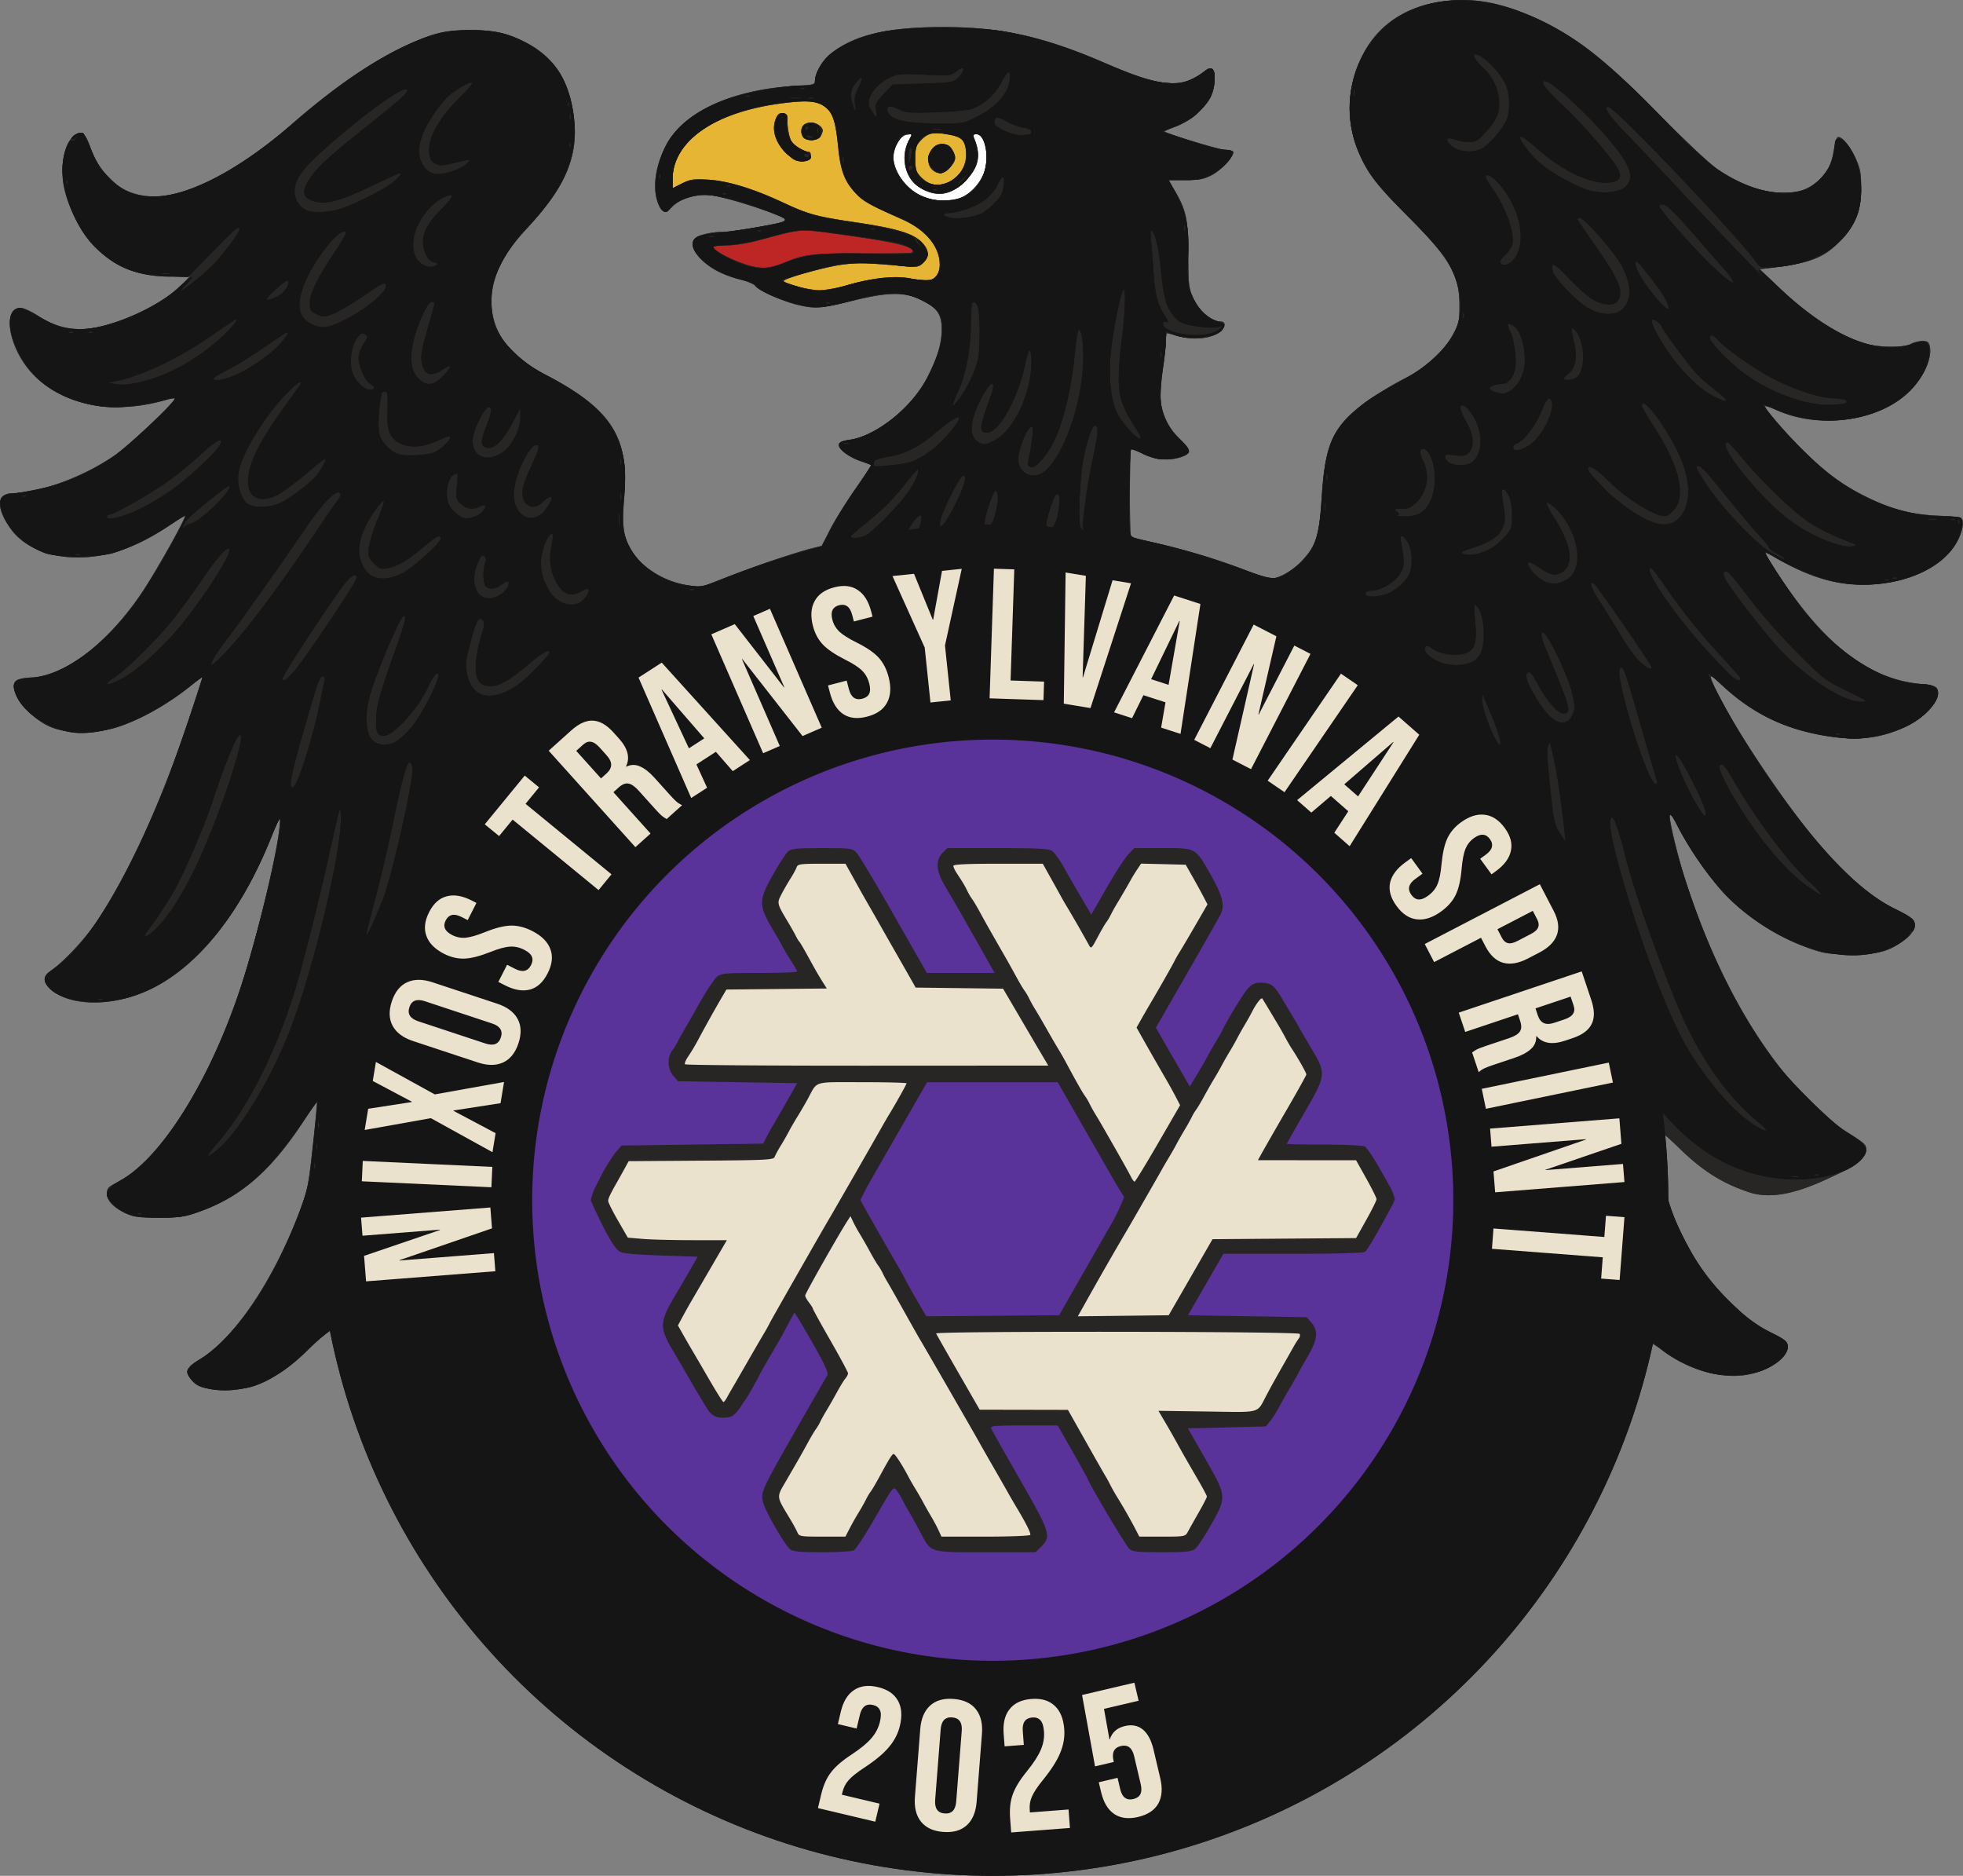 <svg xmlns="http://www.w3.org/2000/svg" xmlns:xlink="http://www.w3.org/1999/xlink" width="1342.05" height="1282.34"><rect width="100%" height="100%" fill="#808080" stroke="none"/><defs><path id="reuse-0" d="M669.4 1303.05c-41.28-1.38-89.45-10.2-130.37-23.86-145.28-48.52-257.56-167.37-298.22-315.64-10.28-37.52-14.98-69.99-15.97-110.5-1.14-46.26 3.18-83.62 14.82-128.27C271.16 604 352 499.92 461.82 438.77c53.66-29.88 114.43-48.95 177.6-55.72 20.52-2.2 65.57-2.51 86.55-.6 40.03 3.67 82.8 13.4 120.82 27.5 108.31 40.2 199.26 121.77 250.9 225.05 25.1 50.19 40.28 102.72 47.16 163.27 1.9 16.61 1.9 70.8.02 88.05-11.66 106.83-55.57 201.41-128.51 276.82-73.5 75.98-169.73 123.51-277.56 137.1-10.27 1.3-52.02 3.74-57.15 3.34-1.6-.12-7.11-.36-12.24-.53z" style="display:inline;fill:#272625;fill-opacity:1;stroke-width:1.166"/><path id="reuse-1" d="M999.8 21.8c-26.9 1.91-47.52 13.6-59.2 33.54-12.5 21.31-14.48 46.37-5.45 68.73 6.23 15.41 11.84 22.91 32.86 43.93 29.87 29.86 36.6 41.25 36.64 62 .02 11.14-.3 12.6-4.53 20.37-6.07 11.22-18.18 22.31-32.2 29.53-15.7 8.07-31.84 18.94-39.25 26.42-12.02 12.16-16.18 24.5-18.1 53.68-1.89 28.62-3.5 33.95-13.63 44.94-6.58 7.13-17.2 12.9-22.14 12.01-1.9-.34-9.77-3.05-17.47-6.02a453.57 453.57 0 0 0-60.66-18.24c-8.8-1.97-16.3-3.88-16.67-4.25-.9-.9-.85-58.7.05-59.6.4-.4 3.87.85 7.73 2.76 8.49 4.2 17.5 5.17 25.55 2.75 8.15-2.44 8.35-5.2.86-11.8-7.3-6.42-12.76-17.04-13.75-26.73-.4-3.93.24-13.62 1.42-21.53 1.17-7.9 2.14-16.75 2.14-19.66s.31-5.3.69-5.3c.38 0 4.2.98 8.5 2.18 9.3 2.58 20.15 1.68 26.56-2.22 4.93-3 5.87-7.96 1.52-7.96-6.85 0-14.17-6.46-18.87-16.68-2.8-6.07-3.07-8.61-3.16-29.32-.11-24.6-1.34-30.13-9.88-44.61l-3.57-6.05h11.48c9.68 0 12.5-.53 18.09-3.41 6.62-3.4 16-13.73 14.57-16.04-.41-.67-2.9-1.22-5.52-1.22-3.74 0-39.8-10.94-41.42-12.57-.21-.21 3.18-1.68 7.54-3.27 9.5-3.47 20.84-13.16 24.31-20.8 3-6.61 3.34-17.79.56-18.85-1.07-.41-3.95.79-6.4 2.66-14.58 11.12-29.04 9.8-65.4-5.98-42.97-18.64-71.65-25.11-111.64-25.16-38.12-.06-61.46 5.47-77.03 18.23-5.91 4.85-10.85 13.23-10.9 18.54-.03 2.62-.95 2.85-14.36 3.58-33.14 1.82-61.94 12.05-77.7 27.6-13.75 13.58-20.78 37.18-15.45 51.93 2.58 7.14 5.23 8.02 9.7 3.23 5.4-5.78 16.06-9.02 26.46-8.05 11.8 1.1 54.57 15.44 52.43 17.57-1.14 1.15-37.54 7.34-43.13 7.34-9.56 0-19.17 2.58-20.77 5.57-1.99 3.7.52 9.27 6.67 14.83 6.17 5.57 14.35 9.55 25.45 12.37 4.77 1.2 9.19 3.1 9.82 4.2 1.64 2.85 19.06 10.64 29.07 13 12.05 2.84 15.62 2.59 36.74-2.64 25.35-6.26 36.51-6.38 48.28-.5 10.37 5.18 13.42 9.7 13.42 19.93 0 9.54-2.89 19.24-9.72 32.57-10.71 20.92-34.9 40.4-53.17 42.83-4.13.54-6.96 1.66-7.45 2.92-1.1 2.9 6.73 9.07 14.94 11.74 3.7 1.22 6.94 2.37 7.18 2.57.24.2-4.68 7.68-10.94 16.6-6.26 8.93-13.96 21.3-17.1 27.48l-5.73 11.25-9.34 2.33c-19.99 5.86-39.39 12.8-56 19.23L486 423l-9.17-1.4c-16.71-2.55-33.12-13.3-39.66-25.98-4.24-8.22-5.08-16.22-3.54-34 3.55-41.18-8.64-60.29-53.38-83.69-24.11-12.6-36.2-27.91-37.3-47.23-1-17.58 6.64-34.3 24.27-53.17 28.75-30.76 36.92-53.08 30.71-83.92-4-19.87-13.92-33.61-30.65-42.5-12.91-6.84-22.1-8.98-38.61-9-18.44 0-27 2.23-48 12.52-23.6 11.56-47.02 27.94-75.34 52.7-29.07 25.42-59.52 42.94-82.37 47.4-25.35 4.94-45.07-6.87-54.38-32.58-3.5-9.67-5.69-11.48-10.25-8.5-7.78 5.1-11.06 22.73-7.15 38.37 3.5 13.95 12.04 29.87 20.63 38.44 13.91 13.88 30 20.2 51.36 20.2h13.35l-4.6 4.85c-10.46 11.03-33.66 23.36-53.92 28.67-17.38 4.55-30.95 2.52-45.19-6.75-4.58-2.99-9.92-5.43-11.87-5.43-8.98 0-9.94 14.21-2.04 30.3 15.69 31.93 56.9 45.47 100.33 32.93 3.6-1.04 6.85-1.6 7.22-1.23 1.31 1.32-31.46 32.2-41.51 39.1-20.8 14.3-51.2 25.57-68.93 25.57-11.46 0-12.22 9.71-1.9 24.3 8.74 12.35 25.83 19.7 45.82 19.7 20.52 0 40.56-6.96 62.4-21.66 6.05-4.07 11-7.07 11-6.67 0 2.63-19.43 37.23-28.9 51.48-23.15 34.8-52.88 57.84-75.98 58.87-5.71.26-9.5 1.12-10.84 2.46-5.95 5.95 9.15 25.52 24.4 31.6 11.85 4.74 31.8 4.49 46.66-.6 16.15-5.53 35.1-16.5 50.33-29.14 3.48-2.9 6.33-5.01 6.33-4.71 0 .3-3.94 12.5-8.77 27.12C117.6 568.86 95.22 618.12 72.7 652c-7.75 11.66-22.86 27.68-31.81 33.73-5.06 3.41-4.62 7.86 1.25 12.7 14.26 11.75 44.04 11.2 68.94-1.27 31.46-15.77 59.55-50.78 79.54-99.16 8.13-19.7 8.2-19.78 7.3-10.67-1.96 19.88-15.86 77.1-26.57 109.34-21.92 66.03-55.24 118.42-84.88 133.43-5.58 2.83-6.46 3.83-6.46 7.32 0 5.01 4.49 9.72 13.03 13.67 5.38 2.48 8.65 2.9 22.3 2.9 13.32-.02 17.57-.55 25.34-3.19 30.15-10.25 51.1-28.18 74.3-63.62 4.5-6.86 8.35-12.3 8.56-12.1.22.22-1.04 13.56-2.8 29.66-2.93 27-3.6 30.4-8.66 43.93-17.8 47.6-44.96 88.01-68.67 102.2-8.63 5.15-10.06 8.04-6.42 12.96 4.55 6.15 9.04 7.51 24.35 7.41 11.14-.07 15.55-.7 21.53-3.04 10.74-4.21 22.65-12.27 32.87-22.24 4.5-4.4 7.73-7.46 8.36-7.98 2.88-2.63 6.02-5.03 9.04-7.5-4.85-29.2-7.18-44.09-8.16-74.66-3.9-122.43 48.66-239.97 135.28-326.59a461.61 461.61 0 0 1 326.47-135.31c232.38.07 428.52 172.78 458 403.28 1.84 1.32 5.23 4.41 10.91 9.93 15.4 14.95 28.93 23.43 46.96 29.44 22.28 7.43 48.97-6.93 66.39-15.17 8.6-4.07 13.69-9.34 13.69-14.19 0-3.27-1.08-4.21-14.43-12.62-10.52-6.64-31.01-26.34-42.9-41.26-27-33.89-49.58-78.3-66.42-130.66-5.6-17.43-11.73-43.64-10.48-44.88.4-.4 2.82 3.45 5.4 8.55 7.56 15.03 23.37 37.6 33.45 47.77a151.52 151.52 0 0 0 57.67 36.15c9.06 3.15 12.48 3.61 27.04 3.67 18.84.08 25.82-1.73 36.47-9.46 6.4-4.64 8.94-9.91 6.6-13.68-.72-1.17-6.1-4.52-11.95-7.46-22.62-11.34-44.6-32.49-71.4-68.66-24.7-33.33-50.86-75.78-55.07-89.34-.82-2.63.8-1.6 7.8 4.94 20.32 19 42.6 29.82 70.88 34.43 21.55 3.51 36.9 1.76 54.15-6.2 14.38-6.62 25.47-20.18 21.58-26.37-.92-1.46-4.27-2.4-10.66-2.98-36.52-3.3-66.82-26.94-99.57-77.64-4.2-6.5-7.45-11.98-7.23-12.19.22-.2 4.6 2.02 9.73 4.94 20.65 11.76 38.52 17.09 57.22 17.05 35.03-.07 63.45-16.5 67.98-39.31 1.3-6.57-.05-7.24-15.93-7.87-18.57-.74-32.19-4.25-49.42-12.74-15.53-7.66-26.25-15.33-40.88-29.26-11.37-10.83-29.7-31.84-28.68-32.86.35-.35 3.88.83 7.84 2.62 29.76 13.47 70.63 7.6 91.24-13.12 9.6-9.64 15.4-22.9 13.43-30.72-.7-2.76-1.64-3.37-5.16-3.34-2.36.03-5.8.9-7.64 1.96-4.56 2.6-21.7 2.53-30.75-.14-18-5.3-38.92-18.85-59.78-38.72l-12.8-12.19 6.67-.8c28.4-3.43 37.65-7.1 49.07-19.44 10.14-10.95 13.5-19.74 13.5-35.38 0-10.33-.52-13.14-3.74-20.2-4.42-9.68-10.98-16.8-12.78-13.89-.63 1.03-1.56 4.6-2.06 7.93-1.45 9.7-4.55 15.84-10.73 21.28-6.81 6-13.35 8.22-24.08 8.2-13.83-.03-28.8-5.4-44.74-16.05-4.86-3.24-22.03-19.33-40.44-37.9-35.6-35.88-51.8-49.06-75.13-61.09-24.96-12.88-45.16-17.94-65.75-16.48zM554.53 90.98c8.66-.34 13.18.95 17.19 4.33 4.73 3.98 6.42 9.6 8.2 27.16 1.61 15.9 4.29 22.93 11.83 31.11 5.11 5.55 8.93 7.69 32.4 18.18 15.68 7 25.17 18.57 25.17 30.66 0 6.57-3.52 10.91-8.84 10.91-1.94 0-7.35-.7-12.03-1.57-10.33-1.9-25.94-.12-43.06 4.92-6.38 1.88-14.47 3.29-18.67 3.25-7.32-.08-24.07-4.47-24.05-6.31.02-1.7 28.34-9.6 39.94-11.13 10.49-1.39 16.84-1.24 42.43 1.02 8.95.79 9.98.61 13-2.23 4.02-3.77 4.18-7.79.5-12.47-5.76-7.31-16.78-10.87-47.88-15.45-25.56-3.77-31.55-5.41-48.07-13.18-20.7-9.72-38.4-15.12-51.93-15.81-10.07-.52-12.05-.22-17.67 2.68l-6.33 3.25v-5.65c0-27.21 29.39-47.19 77.7-52.8 3.94-.46 7.28-.75 10.17-.87zm-12.63 7.96c-1.9-.27-3.26.69-4.34 3.06-3.69 8.1-.74 17.5 7.99 25.38 4.37 3.95 6.13 4.7 10.2 4.36 3.92-.32 5-1 5.33-3.4.24-1.66-.27-3-1.13-3-3.1 0-10.03-4.07-11.94-7-1.08-1.66-2.27-6.6-2.65-11-.6-6.8-1.12-8.07-3.46-8.4zm19.6 6.4c-4.36 0-6.84 2.17-6.84 6 0 1.53.72 3.51 1.6 4.4 2.6 2.6 10.1 1.97 11.68-.99.76-1.41 1.38-3.17 1.38-3.9 0-2.54-4.22-5.52-7.83-5.52zm86.8 7.28c1.84.1 3.97.38 6.51.83 10.39 1.86 12.51 4.33 12.51 14.52 0 7.5-5.18 15.27-12.13 18.17-7.74 3.24-13.53 2-19.2-4.1-2.83-3.04-3.33-4.87-3.33-12.04 0-7.17.5-9 3.33-12.03 3.82-4.1 6.78-5.62 12.3-5.35zm-17.85.56-2.56 5.02c-5.37 10.53-2.29 24.81 6.64 30.78 11.69 7.8 21.94 6.67 32.19-3.58 9.44-9.45 11.1-17.7 5.98-29.73-.77-1.81-.35-2.34 1.88-2.34 5.95 0 8.97 17.02 4.8 27.01-2.78 6.64-8.23 12.69-14.17 15.72-6.03 3.07-17.99 3.4-25.56.7-11-3.92-20.55-15.17-21.87-25.76-.89-7.1 4.21-16.85 9.1-17.41zm19.97 6.84c-7.54-.04-11.94 11.8-6.43 17.31 3.89 3.9 8.52 3.36 12.55-1.43 3.82-4.54 4.2-6.67 1.92-10.99-2.02-3.83-3.72-4.87-8.04-4.89zm-95.62 59.28c7.08-.39 14.49.86 31.47 3.24 35.21 4.92 47.44 8.19 43.9 11.72-.4.4-15.01.64-32.46.51-33.5-.24-40.86.57-53.72 5.93-9.96 4.15-15.45 4.8-23.33 2.78-11.38-2.93-25.97-10.3-26-13.15 0-.55 4.05-1 9-1.01 5.39 0 14.08-1.37 21.66-3.4 15.66-4.19 22.4-6.22 29.48-6.62zm591.45 658.38c-3.12 46.34-4.66 72.43-10.16 102.22 2.08.98 4.42 2.55 7.33 4.77 17.45 13.32 40.23 19.87 57.95 16.66 15.68-2.85 28.59-12.1 27.7-19.85-.35-2.91-2.33-4.44-12.16-9.37-20.39-10.21-43.01-33.9-56.02-58.65a138.71 138.71 0 0 1-14.64-35.78z" style="display:inline;fill:#272625"/><path id="reuse-2" d="M1002.71 21.82c-12.36.34-23.99 3.08-34.34 8.2-34.03 16.82-48.48 61.04-31.83 97.41 6.07 13.27 13.3 22.43 34.12 43.24 12.2 12.2 22.45 23.71 25.02 28.09 9.98 17.03 12.24 32.85 6.78 47.52-3.99 10.74-18.97 25.5-34.46 33.95-23.21 12.67-27.26 15.3-35.9 23.3-15.42 14.26-19.35 24.92-21.47 58.3-1.85 29.28-5.54 38.17-20.41 49.28-10.26 7.65-12.58 7.6-35.19-.85a502.98 502.98 0 0 0-64.66-18.97c-10.01-2.15-10.32-2.33-11.13-6.63-1.03-5.5-.22-54.8.92-55.94.46-.45 3.64.67 7.07 2.49 3.42 1.82 8.76 3.7 11.85 4.16 7.2 1.07 20.1-2.05 20.66-5.02.23-1.2-2.77-5.27-6.83-9.25-12.4-12.17-14.88-23.32-10.91-49.1 1.07-6.97 1.96-15.19 1.98-18.27l.02-5.6 5 2.16c9.88 4.25 30.65 2 33.68-3.64 1.86-3.49 1.95-3.38-4.67-5.9-7.8-3-14.84-11.26-17.58-20.7-1.68-5.76-1.96-10.68-1.32-22.7 1.01-19.09-1.05-29.95-8.18-43.17l-5.15-9.55 10.78.02c9.1.01 11.94-.56 18.3-3.68 7.48-3.67 14.47-10.86 14.47-14.88 0-1.53-1.34-2.09-5-2.09-2.75 0-13.54-2.82-23.99-6.27l-19-6.28 7-2.72c11.01-4.3 14.96-6.86 20.82-13.52 5.79-6.57 8.15-12.63 8.17-20.92 0-6.2-2.9-7.78-7.08-3.86-1.62 1.53-5.9 4.08-9.52 5.68-5.48 2.42-8.12 2.78-15.98 2.15-10.99-.89-20.87-4.12-47.4-15.53-21.24-9.14-42.87-15.81-63.35-19.55-20.26-3.7-68.59-3.4-85.7.54-13.96 3.2-26.5 8.76-34.14 15.12-5.35 4.45-10.08 12.93-10.13 18.16-.03 2.8-.61 3-8.57 3-12 0-37.9 4.67-51.05 9.2-20.18 6.95-35.51 18.52-42.3 31.9-7.33 14.49-9.08 31.95-4.15 41.5 2.46 4.75 4.71 5.16 7.12 1.3 2.8-4.47 14.56-9.2 22.92-9.22 8.32 0 26.2 4.48 42.13 10.6 18.36 7.03 18.32 7.17-2.91 11.12-10.2 1.9-23.31 3.84-29.12 4.33-5.82.48-11.95 1.5-13.64 2.27-12.5 5.7 5.64 24.14 29.12 29.62 5.01 1.17 9.15 3 10.38 4.6 2.74 3.57 14.6 8.83 27.5 12.2 12.7 3.32 18.61 2.88 40.4-3 21.77-5.86 32.9-5.76 45.1.4 11.86 6 14.43 9.67 14.17 20.28-.23 9.3-2.59 17.06-9.6 31.57-9.84 20.39-35.49 41.07-54.27 43.75-5.32.76-6.6 1.45-6.6 3.54 0 3.07 6.31 7.61 15.08 10.86a93.88 93.88 0 0 1 6.73 2.67c.26.19-4.24 7.13-10 15.43-5.75 8.3-13.46 20.74-17.13 27.65l-6.67 12.57-13.17 3.71a518.67 518.67 0 0 0-53.5 18.14c-13.13 5.3-15.45 5.84-22.19 5.17-22.24-2.23-40.42-16.09-45.92-35.01-1.8-6.22-1.88-9.58-.55-24.57 1.17-13.15 1.17-19.59 0-26.51-4.1-24.4-19.23-40.66-54.67-58.81-13.35-6.84-27.1-19.67-32.07-29.93-4.3-8.87-5.16-24.21-1.92-34.24 3.62-11.22 10.89-23.24 19.87-32.87 21.3-22.83 29.76-36.65 33.58-54.89 3.41-16.25.76-35.73-6.92-50.9-6.69-13.22-23.2-25.36-40.7-29.96-11.47-3.02-32.54-3.02-43.84 0-27.6 7.35-59.37 27.04-100.23 62.12C169.55 138.27 135.6 156 111.82 156c-12.91 0-20.63-3.22-29.83-12.46-6.44-6.47-9.1-10.47-12.55-18.87-2.4-5.87-4.9-11.22-5.54-11.9-1.45-1.53-7.9 1.22-7.9 3.36 0 1.03.76.93 2.33-.3 2.12-1.66 2.16-1.61.52.49-1 1.27-2.32 2-2.94 1.62-1.95-1.2-5.24 7-6.1 15.19-1.73 16.59 7.73 42.28 20.46 55.54 14.45 15.05 27.62 20.79 49.73 21.65l15.33.6L148 198c16.81-17.16 20.47-20.65 21.67-20.66 2.3-.01.55 3.31-6.89 13.03-8.12 10.6-11.97 14.51-23.45 23.76-9.55 7.7-11.46 8.43-5.4 2.07 7.88-8.26 4.4-6.67-5.72 2.6-15.72 14.42-47.97 27.88-66.76 27.86-10.32-.01-16.46-1.93-28.4-8.87-6.05-3.52-11.53-5.81-13.3-5.56-12.08 1.74-4.94 30.28 11.73 46.96 12.61 12.61 34.03 20.82 54.3 20.8 8.06 0 28.95-3.22 35.29-5.43 2.42-.84 4.78-1.15 5.25-.68 1.5 1.5-31.94 33.2-42.21 40.02-22.98 15.27-39.36 21.11-71.7 25.6-5.16.72-6.41 3.73-4.5 10.85 3.23 11.96 15.06 23.7 29.42 29.2 8.66 3.32 36.35 3.28 47.34-.07 10.39-3.16 26-10.92 38.24-19.02 5.37-3.55 10.2-6.66 10.76-6.9 2.97-1.33-20.88 41.17-32.06 57.1-22.12 31.54-50.8 52.73-73.54 54.36-11.12.8-13.22 2.78-10.78 10.19 4.73 14.31 26.29 27.46 45.05 27.46 20.75 0 46.42-10.78 71.83-30.17 6.14-4.69 11.16-8.33 11.16-8.1 0 2.23-19.82 60.08-24.98 72.93-26.79 66.66-53.36 110.4-76.9 126.6-6.74 4.62-7.49 7.3-3.5 12.37 4.36 5.54 15.23 9.42 28.27 10.09 49 2.52 95.27-39.85 124.74-114.2 2.72-6.87 5.19-11.75 5.48-10.86 2.31 6.93-15.78 82.82-28.93 121.34-19.74 57.83-52.4 109.91-78.18 124.64-13.36 7.64-14.44 10.9-6.07 18.46 7.15 6.46 13.98 8.24 31.4 8.18 12.9-.05 16.08-.56 26.31-4.17 28-9.89 47.45-26.68 70.44-60.84 5.83-8.65 10.59-15.25 10.59-14.67-.01 2.2-4.2 42.68-5.27 51.03-1.83 14.13-14.18 45.3-27.54 69.52-13.6 24.64-31.2 45.26-46.16 55.13-4.23 2.8-6.15 3.46-8.94 6.7-2.24 2.62-1.29 4.6 2.19 8.7 6.87 8.12 32.6 9.86 52.1-.63 21.17-11.38 25.4-21.78 43.9-34.78-5.57-28.16-10.31-59.21-10.57-87.91.24-232.37 173.08-428.38 403.59-457.7l2.77-4.2c4.74-7.16 7.8-8.3 6.56-2.46-.5 2.38-1.3 4.7-1.77 5.16-.33.31-1.85.76-3.17 1.18a461.87 461.87 0 0 1 48.93-3.5A2.2 2.2 0 0 1 680 379c.01-4.18 5.95-21.88 7.32-21.81 2.33.1 2.32 7.12-.03 15.77-1.22 4.52-2.19 6.33-3.27 7.3l1.55-.1c12.68.04 25.34.6 37.97 1.68-.18-.1-.3-.12-.5-.24-1.24-.8-.98-3.22 1.14-10.32 3.04-10.2 5.02-13.64 6.48-11.27 1.3 2.1.03 13.2-2.08 18.32-.86 2.1-1.52 3.17-2.27 3.71a461.87 461.87 0 0 1 345.36 206.65c-1.57-3.86-2.72-8.22-3.54-15.36-3.2-28.15-3.95-38.95-2.88-41.74 1.11-2.9 1.13-2.9 1.93.41 3.95 16.22 6.12 29.95 9.45 59.67.33 2.93.33 4.3.31 5.34a461.87 461.87 0 0 1 66.47 185.05l5.91 6.33c22.63 24.23 49.12 37.42 78.75 39.2 20.94 1.26 40.82-3.58 49.93-12.18 7.77-7.33 6.3-10.81-8.16-19.41-9.62-5.72-39.91-35.56-50.16-49.41-20.45-27.64-38.41-61.66-52.07-98.59-16.2-43.78-25.72-85.08-14.61-63.33 12.28 24.03 29.27 46.35 44.86 58.93 36.2 29.24 76.86 38.78 104.5 24.52 6.27-3.23 11-7.65 10.47-9.8-.22-.9-.15-1.2.16-.64 1.03 1.85 3-.47 3-3.55 0-3.92-2.43-5.87-14.68-11.79-27.98-13.52-65.3-55.62-102.8-115.97-8.77-14.14-23.85-42.38-23.85-44.7 0-.34 3.75 2.85 8.33 7.1 23.82 22.07 46.7 32.64 79.45 36.73 11.56 1.45 15.08 1.38 25.52-.47 14.14-2.5 26.76-8.01 34.61-15.11 12.77-11.54 12.3-20.59-1.06-20.59-25.83 0-59.17-20.96-82.96-52.15-9.96-13.06-25.64-37.21-24.74-38.11.38-.38 2.52.6 4.74 2.19 7.72 5.5 28.94 14.66 40.16 17.35 34.14 8.18 73.48-3.84 85.53-26.13 3.29-6.07 4.25-9.9 3.9-15.48-.13-2.03-1.63-2.33-11.37-2.33-26.73 0-55.09-10.2-78.27-28.13-9.91-7.67-27.7-25.2-37.95-37.4-4.7-5.6-8.56-10.53-8.56-10.93 0-.4 3.15.71 7 2.47 24.33 11.1 53.23 11.06 76.6-.12 16.86-8.07 29.76-24.12 30.2-37.6.28-8.23-2.17-9.64-11.14-6.42-24.35 8.76-57.59-5.41-92.96-39.63-11.5-11.13-16.21-14.28-9.46-6.33 6.05 7.13-28.29-28.45-54.62-56.58a4566.37 4566.37 0 0 0-39.87-42.15c-10.93-11.27-14.83-17.18-11.33-17.18 4.48 0 87.1 86.73 101.05 106.09 2.66 3.69 3.24 3.87 11.33 3.49 27.61-1.29 49.46-14.47 57.35-34.59 6.08-15.51 3.1-38-6.57-49.59-4.1-4.9-8.25-5-8.25-.18 0 1.46-.66 5.76-1.48 9.56-1.9 8.82-12.28 20.17-20.52 22.41-13.3 3.63-29.55 1.09-46-7.2-14.04-7.06-24.01-15.5-48.35-40.88-42.8-44.64-70.05-64.6-103.5-75.8-13.3-4.46-26.4-6.5-38.77-6.16zm12.69 36.85c4.85 0 16.75 11.77 20.7 20.48 3.17 6.98 3.36 19.43.38 25.25-3.67 7.16-12.8 17.2-17.38 19.12-7.52 3.14-17.17 1.35-21.62-4.01-2.67-3.21-.78-4.27 4.31-2.43 2.42.87 6.7 1.59 9.52 1.59 4.4 0 5.93-.9 10.89-6.3 8-8.7 10.23-13.91 9.52-22.22-.76-8.95-4.12-15.7-11.22-22.56-5.06-4.89-7.37-8.92-5.1-8.92zM664.54 68c1.98 0 .48 3.83-2.65 6.77-3.25 3.06-4.54 3.27-24.11 3.92l-20.67.7-6.05 6.4c-5.36 5.67-5.96 6.91-5.3 10.97.4 2.51.55 4.57.32 4.57-.68 0-2.94-3.1-4.6-6.3-3.11-6 4.55-16.67 15.15-21.1 4.45-1.86 8.05-2.06 22.67-1.29 16.36.87 17.6.76 20.92-1.86 1.94-1.53 3.89-2.78 4.32-2.78Zm31.42 3.12c.97-.68 1.37.33 1.37 2.92 0 9.87-8.13 19.86-22 27.03-8.83 4.57-10.04 4.83-22.66 4.92-25.75.18-36.6-2.1-38.92-8.16-1.46-3.82 1.54-4.51 7.26-1.68 5.1 2.52 7.34 2.71 25.3 2.17 10.83-.33 21.93-1.3 24.66-2.18 7.9-2.52 15.78-9.44 20.26-17.79 2.24-4.17 3.77-6.55 4.73-7.23zm-100.05 3.7c.38.47-.33 2.7-2.16 6.53-2.39 4.99-2.98 7.85-2.33 11.33 1.27 6.73-.17 5.72-1.96-1.38-1.58-6.3-.86-9.2 3.58-14.3a12.18 12.18 0 0 1 2.12-2.05c.37-.24.62-.28.75-.13zm466.38 2.35c3.27-3.26 38.98 30.74 52.56 50.04 7.73 10.98 8.58 17.02 3.13 22.14-3.8 3.57-14.87 4.8-23.63 2.61-7.94-1.98-25.16-11.19-33.24-17.77-7.72-6.29-16.91-18.48-14.53-19.27.75-.25 6.04 3.67 11.76 8.71 16.84 14.84 35.33 23.61 48.01 22.77 8.04-.53 9.87-3.3 6.42-9.71-3.78-7.02-22.95-29.36-34.9-40.66-13.97-13.22-17.25-17.19-15.58-18.86zm-732.51 1.05c.43.43-3.85 5.36-9.5 10.95-13.19 13.04-20.63 26.33-20.02 35.75.34 5.25 1.01 6.66 3.96 8.32 2.93 1.63 4.7 1.72 10 .47 15.3-3.6 14.68-3.58 11.91-.52-1.35 1.5-4.93 3.6-7.96 4.67-12.19 4.33-17.3 3.6-21.82-3.11-3.7-5.49-3.89-12.43-.58-21.14 3.14-8.26 12-21.3 18.16-26.7 5.46-4.8 14.68-9.85 15.85-8.69zm224.64 3.54c.96-.39 2.11-.34 2.55.1.45.44-.34.76-1.75.7-1.55-.06-1.87-.38-.8-.8zm378.05.78c.12-.3.28-.16.45.49.34 1.3.32 3.1-.04 4-.37.9-.65-.16-.62-2.36.01-1.1.1-1.84.21-2.13zm-648.56.04c.93-.17 1.42.07 1.42.74 0 1.9-6.78 7.93-26.66 23.72-26.41 20.98-35.17 29.02-40.2 36.89-4.95 7.72-4.92 11.42.13 14.03 8.41 4.36 18.78 2.08 42.59-9.37 9.82-4.73 18.46-8.59 19.2-8.59 2.12 0-3.18 5.34-8.94 9-8.63 5.47-24.99 13.25-32.7 15.53-7.7 2.28-17.7 2.67-22.08.88-4.23-1.73-7.39-6.02-8.22-11.16-1.24-7.64 3.51-15.48 16.68-27.48 24.79-22.6 52.29-43.04 58.78-44.2zm233.17 4.51c.97-.39 2.12-.34 2.56.1.44.45-.35.76-1.75.7-1.55-.06-1.87-.37-.8-.8zM547 88.38c2.02-.3 5.32-.3 7.33 0 2.02.3.37.55-3.66.55-4.04 0-5.69-.25-3.67-.55zm12.67.07a5.15 5.15 0 0 1 3.33 0c.92.37.17.67-1.67.67-1.83 0-2.58-.3-1.66-.67zm-1 2.26c15.31.78 19.46 8.72 21.34 30.11 2.33 26.47 10.12 36.51 36.56 47.14 19.9 8 29.87 17.27 32.89 30.62 1.45 6.4-1.5 13.04-6.31 14.25-2.04.51-7.96.21-13.17-.66-11.55-1.94-26.81-.43-43.31 4.29-13 3.71-17.97 4.58-22.67 3.96-4.99-.66-22.67-6.1-22.66-6.99 0-1.02 28.08-9.18 37.18-10.81 9.7-1.74 27.7-1.62 40.77.27 12.65 1.83 17.18 1 20.28-3.74 2.17-3.3 2.15-3.7-.31-8.22-1.43-2.61-3.5-5.03-4.6-5.37-1.44-.45-1.26.26.67 2.58l2.67 3.2-2.95-2.5c-1.62-1.37-2.82-3.16-2.66-3.99.5-2.66-17.02-7.4-40.13-10.85-26.98-4.03-31.85-5.4-52.04-14.59-31.46-14.32-54.85-18.43-67.89-11.91l-5.66 2.83.01-6.83c.05-25.01 28.7-45.3 72.6-51.41 7.93-1.1 14.28-1.64 19.38-1.38zm-163.63.46c.14-.14.33.05.54.58.38.96.34 2.11-.1 2.55-.45.45-.77-.34-.7-1.75.02-.77.12-1.24.26-1.38zm148.44 8.04c-5.08-1.95-8.51 6.67-6.14 15.46a25.25 25.25 0 0 0 11.2 14.8c4.3 2.63 7.13 3.08 10.68 1.72 3.88-1.48 2.18-4.6-3.94-7.21a17.49 17.49 0 0 1-10.4-18.96c.61-3.87.3-5.16-1.4-5.81zm-147.07.26c.12-.3.29-.26.47.2.37.91.37 2.41 0 3.33-.37.92-.67.17-.67-1.67 0-.91.08-1.56.2-1.86zm292.17 2.6c1.33-.12 3.4.7 6.4 2.46 3.13 1.83 8.24 3.74 11.35 4.24 3.48.55 5.67 1.61 5.67 2.73 0 1.01-.75 1.88-1.67 1.94-.91.05-2.56.25-3.66.44-6.01 1.03-20-5-20-8.62 0-2.02.58-3.07 1.91-3.2zM560.7 105.6c-4.22.4-7.12 4.54-4.73 9 1.64 3.06 7.83 3.72 10.43 1.12 2.53-2.53 1.88-7.49-1.2-9.13a7.98 7.98 0 0 0-4.5-.99zm-1.95 2.39c.77 0 1.04.6.58 1.33-.45.74-1.08 1.34-1.4 1.34-.33 0-.6-.6-.6-1.34 0-.73.64-1.33 1.42-1.33zm7 .8c.11-.3.28-.26.47.2.37.92.37 2.42 0 3.33-.37.92-.68.17-.68-1.66 0-.92.08-1.57.2-1.87zm79.27.92c1.65-.31 4.05-.3 5.33.03 1.27.33-.08.6-3.02.58-2.93-.01-3.97-.29-2.31-.6zm2.5 2.74c2.13.04 4.56.32 7.36.82 8.77 1.57 9.5 1.96 11.25 6.15 4.05 9.71.86 19.1-8.7 25.54-8.04 5.42-19.28 3.05-23.41-4.94-2.82-5.44-2.57-15.78.5-20.8 2.93-4.82 6.6-6.89 13-6.77zm-19.4.52c2.5.65 2.52.86.45 4.02-1.2 1.84-2.47 6.71-2.8 10.84-2.09 25.1 28.55 35.35 43.59 14.59 5.9-8.16 7.28-14.62 4.72-22.12-2.56-7.52-2.6-6.98.55-6.98 3.79 0 6.7 6.6 6.7 15.18 0 12.37-5.84 22.9-15.23 27.44-12.58 6.1-31.14 2.14-40.61-8.64-8.1-9.23-10.14-18.19-6-26.38 3.3-6.5 5.7-8.72 8.63-7.95zm-69.79 1.16c.35-.09.93-.05 1.67.14 1.47.38 2.67.93 2.67 1.2 0 1.06-3.88.47-4.6-.69-.2-.33-.09-.55.26-.65zm-161.96 5.03c.14-.14.33.05.54.58.39.96.34 2.11-.1 2.55-.45.45-.76-.34-.7-1.75.03-.77.12-1.24.26-1.38zm254.8.83c-4.3 0-9.84 5.62-9.84 10 0 1.9 1.48 4.93 3.28 6.73 1.8 1.8 4.16 3.27 5.26 3.27 2.98 0 8.6-5.55 9.49-9.4 1.05-4.49-3.66-10.6-8.18-10.6Zm-21.78 2.67c.89 0 1.07 1.83.5 5-1.26 6.92-1.89 7.1-1.89.55 0-3.05.63-5.55 1.4-5.55zm-71.47 4c1.15 0 2.08.6 2.08 1.33 0 .73-.56 1.33-1.25 1.33-.7 0-1.63-.6-2.08-1.33-.46-.73.1-1.33 1.25-1.33zm25.15 2.13c.13-.3.3-.26.48.2.37.92.37 2.42 0 3.33-.37.92-.67.17-.67-1.66 0-.92.07-1.57.2-1.87zm46.26 5.87c.74 0 1.34.56 1.34 1.25 0 .7-.6 1.63-1.34 2.08-.73.45-1.33-.11-1.33-1.25 0-1.15.6-2.08 1.33-2.08zm-171.62 5.83c.14-.14.32.05.53.58.39.97.34 2.12-.1 2.56-.44.44-.76-.35-.7-1.75.03-.78.12-1.25.27-1.39zm210.09.83c.37 0-.74 1.5-2.47 3.34-1.72 1.83-3.43 3.33-3.8 3.33-.36 0 .75-1.5 2.47-3.33 1.72-1.84 3.43-3.34 3.8-3.34zm355.49.09c1.18-.53 3.93 1.07 6.9 4.25 16.31 17.44 21.38 42.73 10.82 54-3 3.2-6.95 3.92-8.42 1.54-.5-.8.94-3.15 3.2-5.21 2.25-2.06 4.5-5.38 5-7.38 1.88-7.48-4.54-25.53-13.62-38.29-2.47-3.48-4.5-6.93-4.5-7.67 0-.66.22-1.07.62-1.24zm-330.96 1.3c1.73-.09 1.1 7.9-.93 11.82-2.27 4.39-10.4 11.81-14.74 13.46-6.08 2.32-16.08 3.49-20.33 2.38-5.29-1.37-5.63-3-.66-3.18 6.91-.25 18.82-4.56 24.57-8.89 3.17-2.38 6.96-6.85 8.43-9.94 1.46-3.08 3.11-5.63 3.66-5.66zM52.37 144.5c.14-.14.33.05.54.58.39.97.34 2.12-.1 2.56-.45.44-.76-.35-.7-1.75.03-.78.12-1.25.26-1.39zm451.38 3.92c.96-.38 2.11-.34 2.55.1.45.45-.34.77-1.75.7-1.55-.06-1.86-.37-.8-.8zm141.33 2.67c.97-.39 2.12-.34 2.56.1.44.45-.35.76-1.75.7-1.55-.06-1.87-.37-.8-.8zm-144 2.67c.97-.39 2.12-.34 2.56.1.44.44-.35.76-1.75.7-1.55-.06-1.87-.38-.8-.8zm-185.63 1.32c1.29.48-.97 3.49-7.16 9.76-11.83 12.02-14.64 20.28-10.38 30.49 1.27 3.04 3.1 4.87 5.46 5.46 2.62.66 3.08 1.2 1.76 2.03-3.17 2.01-7.55 1.26-11.26-1.93-5.43-4.67-6.05-15.45-1.44-25.1 4.81-10.1 12.74-17.94 20.57-20.37 1.2-.38 2.03-.5 2.45-.34zm828.27 6.25c2.53 0 8.87 6.25 23.35 23 4.91 5.69 12.9 14.84 17.76 20.34 13.1 14.82 7.04 12.84-9.16-3-13.14-12.86-34.34-37.07-34.34-39.22 0-.62 1.08-1.12 2.39-1.12zm-56.66 9.34c3.2 0 24.33 24.29 28.88 33.22 6.37 12.47 6.55 22.6.51 28.63-5.04 5.04-14.66 4.86-23.92-.45-7.56-4.34-22.84-20.17-24.03-24.9-1.8-7.19.83-6.08 10.9 4.6 5.76 6.1 13.06 12.62 16.22 14.47 7.1 4.16 14.62 4.64 17.2 1.1 4.51-6.16 1.19-14.34-15.52-38.2-6.58-9.4-11.97-17.4-11.97-17.78 0-.38.78-.7 1.73-.7zm-270.65 4.8c.12-.3.29-.26.47.2.37.91.37 2.41 0 3.33-.37.92-.67.17-.67-1.67 0-.91.08-1.56.2-1.86zm-214 2.29c.97-.39 2.12-.34 2.56.1.45.44-.34.76-1.75.7-1.55-.06-1.87-.38-.8-.8zm-46.48.9c7.72 0 59.39 7.3 66.25 9.35 6.37 1.91 10.36 4.7 9.26 6.49-.54.86-10.8 1.08-29.14.6-32.65-.86-44.03.34-58.65 6.2-10.38 4.15-15.18 4.66-24.16 2.55-7-1.64-21.12-8.49-23.94-11.61-2.23-2.47-1.98-2.55 9.41-3.28 7.51-.48 17.66-2.46 28.3-5.52 9.13-2.63 19.33-4.77 22.67-4.77zm-30.85.43c.97-.39 2.12-.34 2.56.1.44.45-.35.76-1.75.7-1.55-.06-1.87-.37-.8-.8zm269.27.24c2.63 2.73 4.52 11.14 6.34 28.27 2.02 18.88 3.55 24 9.16 30.65 2.68 3.19 5.31 4.59 10.53 5.62 9.35 1.84 18.66 2.21 20.88.84 1.28-.79 1.51-.62.78.55-.57.93-3.04 2.52-5.5 3.54-9.93 4.15-32.82.7-34.36-5.17-.51-1.97-.1-2.41 1.78-1.92 2.08.54 1.88-.26-1.31-5.28-4.5-7.11-6.26-14.43-7.27-30.43a765.8 765.8 0 0 0-1.54-20c-.5-5.15-.32-7.52.51-6.67zm-553.13.74c.95-.32 1.7-.25 2.23.27.42.42-2.79 6.07-7.14 12.55-12.1 18.02-17.64 29.26-17.64 35.73 0 5.02.44 5.76 4.6 7.75 3.77 1.8 5.42 1.92 9 .67 5.38-1.86 15.07-7.48 25.75-14.92 10.24-7.14 12.65-8.1 12.65-5.03 0 5.4-19.32 20.01-34.36 25.98-6.76 2.69-10.25 2.77-15.64.4-9.22-4.07-11.28-11.82-6.71-25.18 5.09-14.9 20.66-35.97 27.26-38.22zm250.45 3.05a5.15 5.15 0 0 1 3.33 0c.92.37.17.67-1.67.67-1.83 0-2.58-.3-1.66-.67zm634.38 17.52c.6.28 1.43 1.03 2.5 2.33 10 12.23 15.91 20.48 17.63 24.59 1.09 2.6 1.78 4.92 1.54 5.16-1.63 1.63-15.06-14.32-20.14-23.94-2.93-5.53-3.32-8.97-1.53-8.14zm-1008.38 7.77c1.28-.33 3.38-.33 4.66 0 1.29.34.24.61-2.33.61-2.57 0-3.62-.27-2.33-.6zm85.98 5c.25.1.35.4.35.88 0 3.8-3.9 8.47-8.8 10.52-8.38 3.5-7.98 1.74 1.48-6.56 4.26-3.73 6.25-5.16 6.97-4.85zm571.63 6.45c1.26 1.27.7 16.73-1.35 32.14-1.13 8.43-2.12 20.77-2.2 27.42-.17 13.06 2.14 20.2 11.01 34.03 2.16 3.36 3.93 6.51 3.93 7 0 4.03-11.67-7.95-15.98-16.4-4.34-8.51-6.08-25.1-4.36-41.57 1.57-15.02 6.22-38.7 8.3-42.26.25-.44.47-.55.65-.36zM301.92 228c2.6 0 2.62-.52-.7 11.02-6.09 21.15-6.79 24.5-6.14 29.36 1.28 9.54 6.22 11.44 14.73 5.66 6.38-4.32 6.2-1.74-.32 4.78-6.54 6.55-11.36 6.88-16.82 1.18-7.18-7.5-5.98-23.01 3.37-43.64 2.3-5.08 4.61-8.36 5.88-8.36Zm369.92 0c3.74 0 4.83 4.84 4.74 21.2-.09 15-.48 17.8-3.73 26.13-2 5.13-5.82 12.48-8.47 16.33-2.65 3.85-5.3 7-5.86 7-.58 0 .72-3.77 2.88-8.39 5.87-12.53 9.2-29.62 9.24-47.27.01-8.25.55-15 1.2-15zm-100.09.42c.96-.38 2.11-.34 2.55.1.45.45-.34.77-1.75.7-1.55-.06-1.86-.37-.8-.8zm435.32 7.05c.13-.3.3-.26.48.2.37.91.37 2.41 0 3.33-.37.92-.67.17-.67-1.67 0-.91.07-1.56.2-1.86zM168.31 240c1.71 0-4.8 7.6-11.5 13.43-15.51 13.5-32.1 23.02-48.2 27.68-11.3 3.27-17.15 4-23.28 2.88l-4.66-.84 5.33-1.02c17.4-3.32 44.52-16.24 65.93-31.41 8.32-5.9 15.69-10.72 16.38-10.72Zm968.35.07c.64-.17 1.86.41 3.67 1.79 1.29.97 2.34 2.15 2.34 2.61 0 1.59 19.7 28.18 24.6 33.22a129.8 129.8 0 0 0 12.15 10.49c3.98 3.01 7.25 6 7.25 6.65 0 1.53.36 1.62-7.44-2.01-10.07-4.69-23.79-18.25-33.4-33.03-7.89-12.1-11.11-19.24-9.17-19.72zm-98.48 2.96c.25-.12.62-.1 1.11.07a12 12 0 0 1 2.62 1.38c4.07 2.67 7.42 13.12 7.42 23.15 0 8.19-3.39 15.98-8.8 20.24-1.96 1.54-4.82 2.76-6.38 2.71-3.82-.11-8.82-2.22-8.82-3.71 0-1.36 4.51-2.82 8.8-2.85 3.74-.03 7.2-4.09 8.54-10.03 1.34-5.96-.6-20.68-3.44-26.2-1.46-2.81-1.8-4.4-1.05-4.76zm44.04 2.99c.42.22 1.01.82 1.8 1.75 6.94 8.34 6.9 28.52-.07 32.26-2.83 1.51-7.95 1.74-7.95.35 0-.52 1.58-2.2 3.5-3.74 4.54-3.62 5.85-11.05 3.63-20.64-1.8-7.79-2.16-10.63-.91-9.98zm-337.35 1.17c1.65.61 2.82 10.01 2.5 21.48-.82 28.33-12.5 62.37-25.54 74.47-6.8 6.31-16.4 3.7-18.6-5.08-1.65-6.58 6.59-27.36 9.64-24.3.74.74-1.01 13.9-3 22.56-.64 2.77-.27 3.87 1.55 4.56 3.73 1.43 12.88-9.67 17.89-21.7 5.54-13.3 10.32-34.58 12.25-54.51.86-8.8 2.01-16.54 2.58-17.19.25-.29.5-.38.73-.3zm-690.45 1.23c.96-.38 2.11-.34 2.55.1.45.45-.34.77-1.75.7-1.55-.06-1.87-.37-.8-.8zm13.33 0c.96-.38 2.11-.34 2.55.1.45.45-.34.77-1.75.7-1.55-.06-1.86-.37-.8-.8zm136.07.3c.28.27-1.4 2.89-3.71 5.81-5.67 7.16-18.73 16.85-30.07 22.32-5.12 2.47-11.39 4.48-13.94 4.48-5.73 0-4.74-1.02 6.97-7.18 8.16-4.3 15.69-9.1 34.26-21.83 3.3-2.26 6.22-3.88 6.5-3.6zm50.5.78c.75-.16 1.53.2 2.77.99 1.39.88 1.03 2.2-1.66 6.17-2.03 2.98-3.43 6.9-3.43 9.6 0 5.8 4.56 15.9 8.02 17.75 1.45.78 2.65 2 2.65 2.7 0 .71-1.4 1.29-3.09 1.29-3.57 0-9.45-5.66-11.5-11.09-2.81-7.46-1.03-19.84 3.65-25.24 1.13-1.32 1.85-2 2.6-2.17zm923.01 1.33c.9.23 2.26 1.32 4.1 3.3 5.15 5.5 20.98 16.94 32.57 23.53 15.25 8.69 34.55 15.56 45.25 16.11 8.72.45 11.4 1.35 9.55 3.2-.54.55-5.29 1.15-10.56 1.34-16.7.61-42.22-8.82-59.57-22.02-10.4-7.9-22.67-20.65-22.67-23.54 0-1.5.44-2.15 1.33-1.92zm-466.48 10.5c.63 0 1.14 3.45 1.13 7.67-.05 21.5-12.07 46.9-25.39 53.7-6.41 3.28-8.15 3.29-12.11.09-4.79-3.88-4.29-12.92 1.38-25.08 7.19-15.39 13.21-19 8.13-4.86-7.68 21.36-7.97 24.48-2.28 24.48 8.25 0 21.34-23.75 26.27-47.66.94-4.59 2.24-8.34 2.87-8.34zm89.56.8c.12-.3.29-.25.47.2.37.92.37 2.42 0 3.34-.37.91-.67.16-.67-1.67 0-.92.08-1.56.2-1.87zM211.89 282.9c1.16-.4.82.88-1.47 4.02-20.66 28.34-27.94 40.2-31.8 51.76-6.5 19.53 1.85 29.28 18.12 21.15 3.14-1.57 12.05-8.18 19.8-14.69 13.5-11.33 14-11.62 11.84-6.82a41.63 41.63 0 0 1-5.66 8.83c-5.07 5.7-17.88 15.28-24.35 18.21-8.27 3.75-19.71 3.58-23.34-.35-3.98-4.3-6.2-12.98-5.14-20.06 1.98-13.22 18.84-40.55 34.5-55.94 3.7-3.62 6.34-5.71 7.5-6.11zm58.15 6.44c1.7 0 1.99 2.02 1.73 12.34-.24 9.54.21 13.3 1.98 16.64 4.95 9.31 18.39 11.13 32.58 4.41 5.56-2.63 8.34-3.38 8.34-2.25 0 2-6.04 7.87-10.4 10.12-4.05 2.08-19.92 3.01-24.78 1.45-4.7-1.51-9.73-6.07-12.44-11.28-1.9-3.63-1.83-16.04.12-26.76l.66-3.67c.1-.55 1.09-1 2.2-1zm796.13 4.92c5.82 2.23-2.88 23.44-12.6 30.75-6.04 4.53-12.24 5.76-12.24 2.42 0-1.05 1.18-2.28 2.62-2.74 4.61-1.46 13.11-12.6 16.8-22 2.5-6.34 4.15-8.92 5.42-8.43zm64.02 3.04c3.87-.22 19.74 22.67 26.38 39.25 6.69 16.73 5.86 31.49-2.2 39.56-7.4 7.38-19.5 4.37-37.7-9.4-5.14-3.9-10.75-8.64-12.49-10.55a520.66 520.66 0 0 0-7.82-8.36c-2.64-2.76-4.26-5.55-3.72-6.4 1.32-2.15 6.22 1.22 16.2 11.15 8.77 8.71 26.4 20.01 33.49 21.46 3.63.73 4.95.26 8.14-2.93 9.67-9.67 5.05-30.22-13.1-58.23-4.42-6.83-8.04-13.11-8.04-13.96 0-1.06.31-1.56.86-1.6zm-124.1 1.55c1.45-.72 4.71 1.97 7.74 6.88 6.5 10.5 6.96 23.04 1.12 30.26-4.51 5.58-18.87 4.36-20.04-1.7-.4-2.06.37-2.23 6.65-1.5 6.13.72 7.45.46 9.62-1.94 3.87-4.28 3.24-11.94-1.66-20.52-2.3-4.02-4.19-8.33-4.19-9.58 0-1.04.28-1.66.76-1.9zM340.88 300c2.63 0 2.2 3.42-1.63 12.99-4.23 10.57-3.94 14.19 1.17 14.77 4.86.56 10.59-5.37 17.26-17.9l4.91-9.2.04 6.08c.05 7.7-5.32 18.8-11.31 23.36-12.13 9.26-24.35 2.38-20.63-11.6 2.08-7.8 7.97-18.5 10.19-18.5Zm321.37 6.86c1.48.44-1.45 5.17-9.4 14-6.75 7.5-16.72 14.48-23.72 16.61-2.46.75-9.14 1.8-14.85 2.33-9.88.93-10.37.85-10-1.68.31-2.15 2.02-2.92 9.05-4.1 11.68-1.94 21.63-6.78 31.8-15.46 9.73-8.3 15.63-12.14 17.12-11.7zm93.72 5.79c2.04 1.26 1.69 5.1-2.06 22.68-3.8 17.84-7.6 45.67-6.48 47.49 1.14 1.85-.48 1.38-1.68-.49-2-3.07-.66-34.77 2.02-47.82 2.93-14.32 6.22-23.08 8.2-21.86zM156.51 322.7c.75-.28 1.24-.28 1.45.04.27.42.04 1.38-.77 2.93-3.13 6-23.52 24.55-36.52 33.25-7.34 4.9-17.94 10.75-23.56 13-10.3 4.11-17.11 5.2-17.11 2.75 0-.74.82-1.34 1.83-1.34 2.93 0 25.76-12.96 39.01-22.14a238.98 238.98 0 0 0 22.85-18.48c6.04-5.68 10.58-9.16 12.82-10zm1031.51 1.3c.6 0 4.93 4.65 9.64 10.33 13.71 16.55 35.15 37.18 46.13 44.38a132.84 132.84 0 0 0 20.84 10.77c5.89 2.27 10.88 4.28 11.09 4.48.21.2-.69.63-2 .95-7.48 1.82-28.4-6.72-43.03-17.56-20.81-15.43-51.14-53.35-42.67-53.35Zm-604.35.45a5.15 5.15 0 0 1 3.33 0c.92.37.17.67-1.67.67-1.83 0-2.58-.3-1.66-.67zm-210.88 1.42c.76-.3 1.42-.2 1.94.32.88.89-.7 5.6-4.7 14.06-4.01 8.46-6.03 14.5-6.03 18.03 0 9.33 7.7 12.81 14.12 6.39 3.1-3.1 5.88-4.33 5.88-2.6 0 1.71-3.93 8.12-6.29 10.25-4.44 4.02-10.13 4.34-14.23.8-7.23-6.23-7.01-19.04.6-35.2 3.22-6.81 6.43-11.17 8.7-12.05zm607.73 2.61c2.24.69 4.85 4.8 6.2 10.4 3.23 13.46-.64 28.41-8.61 33.27-2.67 1.63-6.45 2.47-10.78 2.4-3.66-.05-5.88-.4-4.93-.79 1.3-.52 1.14-1.16-.66-2.52-2.16-1.63-1.8-1.83 3.4-1.87 4.75-.03 6.59-.83 10.19-4.43 7.48-7.48 9.2-18.35 4.48-28.37-2.1-4.46-2.45-6.46-1.36-7.55.6-.61 1.32-.76 2.07-.54zm-549.45 6.99c.13-.3.3-.26.48.2.37.91.37 2.41 0 3.33-.37.92-.67.17-.67-1.67 0-.91.07-1.56.2-1.86zm736.6 4.57c1.95.09 5.23 3.43 14.33 14.63 18.65 22.94 22.44 27.46 28.16 33.57 3.21 3.43 5.84 6.77 5.84 7.42 0 .65 2.4 2.53 5.33 4.18 2.94 1.65 5.34 3.26 5.34 3.58 0 .8.15.88-8-3.47-9.51-5.06-33.46-29.89-44.1-45.7-7.6-11.31-9.06-14.3-6.9-14.2zm-533.5 2.63c1.76 0-1.3 7.59-5.81 14.38-6.02 9.05-25.83 29.23-30.43 30.98-4.44 1.68-10.32 1.69-9.28 0 .44-.72 6.46-5.86 13.37-11.41A148.42 148.42 0 0 0 624 354.59c5.17-6.56 9.75-11.92 10.18-11.92zm279.64 2.53c.12-.3.28-.16.45.5.34 1.29.31 3.09-.05 4-.37.9-.64-.17-.62-2.37.02-1.1.1-1.83.22-2.13zm-594.33.13c.33 0 .2 3.85-.28 8.56-.82 8-.65 8.78 2.57 12 3.65 3.65 8.6 4.41 13.1 2 1.48-.79 2.99-1.14 3.35-.78 1.49 1.49-2.44 6.04-6.39 7.42-6.44 2.24-8.67 1.82-13.67-2.57-3.17-2.78-4.88-5.65-5.47-9.18-1.45-8.57 2-17.45 6.79-17.45zM665 346.92c3.48-1 1.46 6.55-5.33 19.9-7.3 14.33-11.52 18.78-9.84 10.36 1.2-6 13.06-29.66 15.17-30.26zm-501.38 6.92c2.41 2.41-19.36 23.8-25.9 25.45-2.03.5-4.14 1.62-4.69 2.48-.56.88-1 .97-1.01.2-.01-.76.85-2.63 1.93-4.16 2.63-3.75 28.77-24.87 29.67-23.97zm870.85 2.24c.83-.13 2.17 1.27 3.73 4.25 1.44 2.74 2.31 7.6 2.37 13.21.09 8-.3 9.38-4.03 14a46.04 46.04 0 0 1-10 8.69c-6.36 3.85-14.96 5.61-19.18 3.91-2.16-.87-1.33-1.49 4.67-3.45 13.66-4.47 19.26-8.02 21.9-13.87 2.42-5.37 2.42-6.11-.09-21.82-.5-3.14-.2-4.8.63-4.92zm-796.59 2.12c.5-.07.9.05 1.2.34 1.04 1.05.64 2.47-1.46 5.12-1.6 2.02-6.92 9.67-11.82 17-27.34 40.97-48.73 69.64-64.64 86.65-14.1 15.08-13.01 9.4 1.97-10.23 8.53-11.17 35.48-49.25 53.69-75.84 9.43-13.77 17.6-22.62 21.06-23.04zm193.26.34c.12-.3.28-.16.45.49.34 1.3.32 3.1-.05 4-.36.9-.64-.16-.61-2.36 0-1.1.1-1.84.21-2.13zm-408.72 1.88c.96-.38 2.11-.34 2.55.1.45.45-.34.77-1.75.7-1.55-.06-1.87-.37-.8-.8zm246.5 3.85c.25-.04.39.1.4.44 0 .76-2.18 6.76-4.87 13.34-2.69 6.57-5.16 14.77-5.5 18.22-.55 5.65-.2 6.69 3.6 10.48 3.7 3.7 4.77 4.1 9.1 3.28 7.25-1.36 13.24-4.81 24.07-13.89 9.97-8.35 12.28-9.53 12.28-6.27 0 2.86-19.25 20.2-26.14 23.53-13.65 6.61-23.56 4.04-27.87-7.23-2.88-7.56-1.99-14.7 3.2-25.6 3.2-6.68 10.05-15.97 11.74-16.3zm795.34.95c.28-.84 3.19 1.1 6.46 4.33 15.21 14.97 19.42 39.72 8.1 47.62-7.87 5.5-16.2 4.05-23.56-4.1-5.26-5.81-5.01-9.19.42-5.63 9.47 6.2 12.47 7.48 15.7 6.67 12.13-3.05 11.3-18.28-2.09-38.83-3.05-4.69-5.31-9.21-5.03-10.06zm-151.77.17c.1-.42.26-.37.43.28.34 1.28.34 3.38 0 4.66-.34 1.29-.61.24-.61-2.33 0-1.28.07-2.19.18-2.61zm-482.58 6.9c.1-.65.24-.46.39.73.3 2.4.29 6-.01 8s-.55.05-.54-4.35c0-2.2.06-3.71.16-4.37zm895.76 4.12c1.28-.33 3.38-.33 4.66 0 1.29.34.24.61-2.33.61-2.57 0-3.62-.27-2.33-.6zm15.41.01c.97-.38 2.12-.34 2.56.1.44.45-.35.77-1.75.7-1.55-.06-1.87-.37-.8-.8zm4.63.08c.14-.14.32.05.53.58.39.97.34 2.12-.1 2.56-.44.44-.76-.35-.7-1.75.03-.78.12-1.25.27-1.39zm-962.4 10.37c.53-.33 1.01-.32 1.42.08.36.36-.02 3.84-.86 7.72-2.46 11.49.2 22.68 7.18 30.33 3.13 3.41 8.06 3.8 12.95 1 1.83-1.05 3.78-1.93 4.33-1.95 2.1-.1.88 3.7-2.27 7.09-6.38 6.88-18.07 3.86-23.96-6.19-5.43-9.26-6.7-17.96-4.02-27.51 1.56-5.57 3.62-9.6 5.22-10.57zm581.95 1.18c.93.13 2.44 1.58 4.09 4.28 3.16 5.2 3.57 16.72.77 22.07-2.68 5.13-8.65 10.45-14.41 12.86-5.03 2.1-13.23 2.78-14.78 1.22-1.52-1.51.47-3.15 3.83-3.15 5.78 0 15.28-5.44 18.81-10.79 2.83-4.28 3.25-6.15 2.7-12.13a87.73 87.73 0 0 0-1.62-10.74c-.67-2.57-.32-3.75.61-3.62zm-802.17 8.51c.3.04.5.23.62.58 1.16 3.46-16.13 30.68-32.17 50.67-12.16 15.14-30.36 31.81-40.85 37.4-10.84 5.78-14.4 5.29-5.34-.74 8.88-5.9 29.9-26.8 40.72-40.5a597.01 597.01 0 0 0 19.12-26.38c9.4-13.75 15.81-21.25 17.9-21.03zm-104.76 3.9a5.14 5.14 0 0 1 3.34 0c.91.36.16.66-1.67.66-1.83 0-2.58-.3-1.67-.67zm277.94 1.07c.58-.47 1.12-.34 1.76.26 1.12 1.04 1.27 2.54.48 4.63-1.7 4.47-1.44 14.11.42 15.98 2.43 2.43 6.97 1.92 10.96-1.22 1.97-1.55 3.9-2.5 4.3-2.1 1.6 1.6-1.35 6.6-5.3 9-13.92 8.49-22.98-5.88-14.69-23.27.84-1.77 1.48-2.82 2.07-3.28zm798.88 8.26c1.06-.04 4.03 3.83 11.01 13.9 11.7 16.9 22.2 29.94 37.09 46.08 6.64 7.2 12.56 13.96 13.15 15 1.53 2.72-1.76 2.34-5.3-.6-1.58-1.34-8.38-8.34-15.09-15.56-20.04-21.58-41.34-51.24-41.34-57.55 0-.8.13-1.25.48-1.27zm51.2 2.42a4.3 4.3 0 0 1 2.17.72c1.03.59 7.48 8.57 14.33 17.74 7.2 9.63 20.62 24.9 31.81 36.17 18.94 19.06 19.72 19.67 34.69 26.97 14.61 7.12 15.07 7.47 9.91 7.5-12.2.06-38.09-16.81-56.49-36.81-9.56-10.4-31.49-38.66-35.78-46.13-2.13-3.7-2.25-6.08-.64-6.16zm-937.47 2.67c1.16-.4 1.79.2 1.79 1.8 0 2.56-35.61 55.65-42.82 63.85-5.11 5.8-7.85 7.55-7.85 5 0-2.63 37.67-59.75 43.88-66.53 2.14-2.34 3.84-3.72 5-4.12zm1052.2 1.54c.97-.38 2.12-.34 2.56.1.44.45-.35.77-1.75.7-1.55-.06-1.87-.37-.8-.8zm-5.33 1.34c.96-.39 2.11-.34 2.55.1.45.44-.34.76-1.75.7-1.55-.06-1.86-.38-.8-.8zm-199.42 2.54c1.6.49 39.4 55.28 39.58 57.37.2 2.22-2.86.74-7.94-3.85-2.95-2.67-8.74-10.58-12.86-17.6a702.94 702.94 0 0 0-13.97-22.65c-6.41-9.82-8.02-14.27-4.8-13.27zm-618 4.15a5.14 5.14 0 0 1 3.34 0c.91.37.16.67-1.67.67-1.83 0-2.58-.3-1.67-.67zm537.13 10.81c.29.05.68.39 1.19.89 4.58 4.44 6.24 22.89 2.8 31.12-1.04 2.48-3.3 5.27-5 6.19-7.24 3.9-17.9 3.63-26.16-.65-5.3-2.74-8.37-6.53-7.03-8.7.92-1.48 1.93-1.26 5.33 1.17 5.65 4.02 18 5.2 23.72 2.24 5.26-2.72 6.26-7.06 5.05-22.02-.64-8.02-.75-10.4.1-10.24zm-732.56 7.4c2.08 0 1.08 3.92-6.39 24.93C266.07 497 264 504.72 264 514.26c0 6.94.44 8.55 2.65 9.73 3.6 1.93 8.32-.67 16.16-8.88 7.26-7.6 13.72-16.95 17.27-24.98 1.4-3.18 3.46-6.53 4.57-7.45 7.5-6.22-7.59 25.9-17.38 37.02-3.41 3.87-7.91 7.92-10 9-5.94 3.07-12.3 2.51-15.98-1.4-4.24-4.53-5.08-16.64-1.97-28.63 3.85-14.88 21.17-56 23.58-56zm52.08 2.07c.59-.12 1.2.2 1.87.88 1.43 1.43 1.27 3.26-.94 10.34a102.03 102.03 0 0 0-3.47 16.2c-1.38 13.18 1.52 18.52 10.06 18.52 5.93 0 13.76-4.66 27.01-16.07 5.08-4.36 10.46-7.93 11.98-7.93 2.24 0 1.26 1.62-5.3 8.78-9.71 10.6-17.59 16.74-25.22 19.69-12.33 4.75-20.96.98-24.17-10.58-2.09-7.5-1.86-10.4 1.9-24.47 2.88-10.72 4.5-15.01 6.28-15.36zm726 9.55c.52-1.12 2.23.18 4.82 4.59 6.88 11.75 14.4 29.42 16.23 38.15 1.7 8.14 1.66 9.41-.41 13.64-4.6 9.41-14.4 4.96-23.9-10.87-6.85-11.42-8.67-16.56-6.5-18.37 1.47-1.2 2.9.45 7.26 8.4 6.33 11.53 13.37 19.51 17.2 19.51 6.01 0 5.16-3.12-12.37-45.15-2.19-5.25-2.86-8.78-2.34-9.9zm54.87 23.8c1.5 1.14 3.46 7.31 8.63 25.25 3.38 11.74 8.25 28.54 10.83 37.34 2.57 8.8 4.68 16.15 4.68 16.33 0 .18-.58.33-1.3.33-5.43 0-28.43-74.8-24.27-78.95.5-.5.93-.67 1.43-.3zM227.51 484c1.26 0 1.64.98 1.17 3-.38 1.65-1.9 9-3.36 16.33-2.88 14.42-10.74 41.54-14.74 50.88-1.37 3.18-3.17 5.79-4.02 5.79-2.4 0-.42-9.95 7.54-37.66 9.88-34.43 11.25-38.34 13.41-38.34Zm792.88 12.95c.15-.3.34-.18.54.38.4 1.1 2.76 6.7 5.25 12.44 2.48 5.74 5.05 12.79 5.7 15.66.64 2.88.98 5.24.74 5.24-3.25 0-12.74-24.06-12.51-31.74a5.7 5.7 0 0 1 .28-1.98zm242.03 26.14c.96-.39 2.11-.34 2.55.1.45.45-.34.76-1.75.7-1.55-.06-1.87-.37-.8-.8zM170.97 524c4.52 0-14.48 56.74-29.92 89.33-8.6 18.15-17.58 32.5-25.99 41.49-6.68 7.14-12.1 9.3-7.13 2.85 7.42-9.65 16.16-23.25 20.59-32.04 8.04-15.96 18.78-41.43 23.47-55.63 9.05-27.4 16.72-46 18.98-46zm982.2 13.96c.53.36 1.34 1.28 2.47 2.87 1.63 2.28 6.3 10.89 10.4 19.13 4.1 8.24 7.25 16.27 7 17.84-.36 2.44-1 1.97-4.3-3.13-9.07-14.04-19.26-39.2-15.57-36.7zm-866.3 4.85c.74-.18 1.36.95 1.92 3.21 1.52 6.05-14 75.06-20.55 91.31-5.9 14.67-10.74 24.92-10.83 22.92-.04-.96 2.64-11.76 5.95-24 3.32-12.24 8.71-35.21 11.99-51.05 6.1-29.48 9.33-41.85 11.53-42.4zm897.12 1.45c1.6.15 3.7 3.29 8.75 12.08 13.83 24.16 37.3 55.5 50.75 67.75 2.85 2.6 6 5.74 7 6.98 2.96 3.65 1.06 2.69-9.3-4.74-11.19-8.03-25.02-23.52-38.48-43.1-11.8-17.2-22-36.47-20.24-38.23.51-.52.99-.8 1.52-.74zm-944.56 30.68c.17.36.23 1.59.36 3.06 1.77 20.64-17.9 104.27-34.86 148.17-12.44 32.22-33.58 67.29-48.42 80.36-9.15 8.05-9.88 6.66-1.52-2.86 20.73-23.64 40.66-62.85 53.68-105.67 5.34-17.55 15.57-57.84 21.83-86 6.98-31.38 8.43-38.13 8.93-37.06zm869.37 5.5c1.56-.56 5.2 10.06 9.9 28.9 6.77 27.03 30.83 92.79 42.53 116.2 13.44 26.9 28.97 47.54 47.15 62.67 9.46 7.88 6.94 8.47-4.25 1-13.19-8.8-31.25-30.07-44.12-51.92-13.3-22.6-33.96-77.88-46.57-124.62-5.64-20.9-7.14-31.35-4.64-32.24zM74.42 704.41c.96-.38 2.11-.34 2.55.1.45.45-.34.77-1.75.7-1.55-.06-1.87-.37-.8-.8zM224.4 788.8c.12-.3.29-.26.47.2.37.92.37 2.42 0 3.33-.37.92-.67.17-.67-1.66 0-.92.08-1.57.2-1.87zm-1.34 14.67c.13-.3.3-.26.48.2.37.91.37 2.41 0 3.33-.37.92-.67.17-.67-1.67 0-.91.07-1.56.2-1.86zm-1.33 13.33c.12-.3.3-.26.48.2.37.92.37 2.42 0 3.33-.37.92-.68.17-.68-1.66 0-.92.08-1.57.2-1.87zm1026.01 7.62c.96-.38 2.11-.34 2.55.1.45.45-.34.77-1.75.7-1.55-.06-1.86-.37-.8-.8zm-15.4 1.32c1.3-.34 3.1-.31 4 .05.91.37-.15.64-2.35.62-2.2-.03-2.94-.33-1.64-.67zm-96.23 111.82h.43l.44 1.83 6.15 4.9c7.99 6.36 22.4 13.3 32.86 15.8 11.03 2.65 25.86 2.01 35.33-1.52 10.26-3.82 18.37-11.52 17.76-16.84-.37-3.24-1.99-4.5-12.22-9.54-9.6-4.72-14.35-8.27-25.52-19.02-15.05-14.5-24-26.51-32.7-43.84-6.34-12.64-10.04-21.69-12.4-31.53.99 33.65-4.14 67.08-10.13 99.76zM101.08 851.09c.97-.39 2.12-.34 2.56.1.44.45-.35.76-1.75.7-1.55-.06-1.87-.37-.8-.8z" style="display:inline;fill:#161515"/></defs><g style="display:inline" transform="translate(-6.86 -21.56)"><ellipse cx="651.78" cy="137.26" rx="44.86" ry="38.66" style="display:inline;opacity:1;fill:#fff;fill-opacity:1"/><path d="M554.62 80.62c-38.96.1-71.88 17.92-84.5 39.45-7.63 13.02-12.4 22.12-8.2 32.63 5.18 12.94 12.06-1.53 27.7-1.53 9.4 0 52 13.93 58.9 18.97 2.2 1.62-4.97 4.33-18.48 6.87-8.38 1.58-18.68 3.92-26.3 4.8-24.7 2.85-18.88 13-18.02 13.67 7.73 6.04 16.69 10.95 27.95 15.94 4.8 2.13 30.26 15.63 52.67 15.63 3.5 0 14.63-.44 24.78-1.94 24.16-3.56 41.07-5.2 59.89-8.77 70.9-55.28 97.1-72.3 97.1-74.92 0-2.83-28.98-63.64-43.12-67.88-49.87-12.8-104.32 6.63-150.37 7.08zm76 32.71-1.66 4.5c-3.22 5.27-3.32 17.31-.42 22.91 4.3 8.32 15.13 13.98 23.63 12.28 4.8-.96 18.1-9.24 22.36-20.89 1.3-4.38.46-6.7-.82-10.98-2.25-7.51-1.76-8.3.56-8.74 2.74-.52 8.47 9.24 8.46 16.63-.02 6.5-5.56 18.78-10.22 23.06a36.46 36.46 0 0 1-8.41 5.5c-6.06 2.53-16.32 2.17-24.62-.38-12.25-3.77-24.4-21.85-21.93-31.96 1.47-6 6.91-12.4 10.19-12.42z" style="display:inline;fill:#e6b533"/><path d="m559.75 173-26.63 5.25s-27.75 5.25-47.37 10.5l2.63 4.63 9.25 8.62 10.37 5c.75.38 14.63 3.88 14.63 3.88h16.12l17.88-5.38 32.25-5.5 19.87.38 19.88.75s7.5-2 7.75-3 0-7.13 0-7.13-6.63-6.63-7.63-6.88S606.5 178 606.5 178z" style="display:inline;fill:#be2626"/><use xlink:href="#reuse-0" style="display:inline;fill:#272625;fill-opacity:1;stroke-width:1.166"/><use xlink:href="#reuse-1" style="display:inline;fill:#272625"/><g style="display:inline"><use xlink:href="#reuse-0" style="display:inline;fill:#272625;fill-opacity:1;stroke-width:1.166"/><use xlink:href="#reuse-1" style="display:inline;fill:#272625"/></g><use xlink:href="#reuse-2" style="display:inline;fill:#161515"/><circle cx="685.58" cy="842.03" r="461.87" style="display:inline;opacity:1;fill:#161515;fill-opacity:1;stroke-width:1.092"/><g style="display:inline"><use xlink:href="#reuse-2" style="display:inline;fill:#161515"/><circle cx="685.58" cy="842.03" r="461.87" style="display:inline;opacity:1;fill:#161515;fill-opacity:1;stroke-width:1.092"/></g><circle cx="685.58" cy="842.03" r="314.88" style="display:inline;opacity:1;fill:#59329a;fill-opacity:1;stroke-width:.999"/><path d="M801.73 603.36h-18.57c-2.04 2.2-4.25 4.27-5.91 6.8-7.66 11.04-14.03 22.89-20.76 34.5l-3.53 6.17c-7.31-12.47-14.63-24.95-21.75-37.53-1.75-2.83-3.51-5.7-5.85-8.08-1.13-.93-2.7-.93-4.08-1.16-3.78-.42-7.57-.47-11.32-.57-14.64-.22-29.27-.1-43.91-.13h-10.7c-1.83 1.92-4.14 3.63-4.94 6.29-1.18 3.72-.07 7.7 1.41 11.16 1.68 3.82 4.02 7.3 6.06 10.92 8.42 14.4 16.56 28.96 24.8 43.47l7.62 13.49h-50.94c-9.83-17.21-19.58-34.47-29.48-51.64a1002.45 1002.45 0 0 0-16.02-26.94c-1.07-1.6-1.97-3.34-3.3-4.73-1.52-1.64-3.93-1.6-5.99-1.8-6.53-.33-13.08-.2-19.62-.21-4.82.05-9.67-.04-14.46.53-1.59.2-3.33.64-4.25 2.08-3.07 4.1-5.68 8.52-8.25 12.94-2.56 4.58-5.28 9.12-7.05 14.08a15.48 15.48 0 0 0-.46 9.72c.9 3.25 2.56 6.36 4.13 9.23 3.15 5.57 6.56 11 9.52 16.68 2.38 4.3 5.1 8.39 7.66 12.57.85 1.54 1.92 3.03 2.21 4.8-.37.62-.62 1.38-1.38 1.6-1.77.58-3.68.52-5.52.67-12.5.63-25.01.28-37.52.54-.75.03-1.78.05-2.52.1-2.52.17-5.16.13-7.52 1.13-1.88.9-2.9 2.82-4.1 4.4-6.54 9.43-11.76 19.65-17.52 29.55-1.9 3.44-4.1 6.7-5.78 10.27a59.38 59.38 0 0 1-4.72 7.63c-2.06 3.73-1.83 8.51.2 12.2 1.01 1.7 2.48 3.08 3.72 4.62l83.93 1.37c-6.22 10.98-12.4 21.99-18.82 32.85-2.35 4.05-4.46 8.24-6.6 12.4-32.38.46-64.78.9-97.17 1.35-1.97 2.28-4 4.53-5.62 7.09a154.2 154.2 0 0 0-5.17 8.27c-.52.93-1.2 2.07-1.72 3.12-1.71 3.44-3.55 6.82-5.18 10.3a44.1 44.1 0 0 0-2.17 6.54c2.56 5.63 5.2 11.3 7.97 16.76 2.56 4.93 5.1 9.92 8.43 14.38.89 1.15 1.9 2.4 3.42 2.66 3.98.97 8.1 1.11 12.18 1.4 10.43.59 21 .83 31.48 1.23l10.93.37a2333.03 2333.03 0 0 1-18.43 31.74c-2.46 4.36-5.06 8.75-6.29 13.65-.83 3.28-.27 6.76 1.03 9.84a66.2 66.2 0 0 0 3.7 7.47c7.82 12.99 15.14 26.28 23.08 39.2 1.5 2.54 3.02 5.3 5.6 6.9 2.36 1.34 5.2 1.15 7.8.97a7.12 7.12 0 0 0 5.1-2.81c2.64-3.14 4.71-6.71 7.03-10.09 1.8-2.65 3.2-5.55 4.82-8.31 1.27-2.32 2.68-4.58 3.77-6.99 4.43-8.38 9.44-16.43 14.11-24.67 3.3-5.8 6.27-11.8 9.58-17.61.42-.38.56-1.37 1.18-1.28.75.18 1.64.07 2.15.77 1.62 2.04 2.85 4.37 4.24 6.58 4.93 8.3 9.83 16.62 14.35 25.16 1.67 3.31 3.5 6.62 4.46 10.23.4 1.4.1 2.96-.84 4.1-9.17 15.76-18.17 31.62-27.22 47.46-4.64 8.2-9.38 16.34-13.54 24.79-1.2 2.64-2.59 5.31-2.91 8.24-.1 3.4 1.43 6.56 2.8 9.59a191.2 191.2 0 0 0 10.92 19.26c1.4 2.08 2.74 4.26 4.5 6.07 1.78 1.02 3.92 1.05 5.92 1.27 6.48.44 12.98.37 19.47.32 2.44-.04 4.98-.1 7.31-.23 2.9-.17 5.84-.24 8.7-.81 2.23-2.58 4-5.53 5.86-8.37 5.85-9.1 10.96-18.65 16.58-27.88 1.32-1.98 2.46-4.2 4.38-5.67a3.08 3.08 0 0 1 4.12.41 40.55 40.55 0 0 1 4.7 7.22c3.07 6.06 6.7 11.8 9.9 17.8 2.1 3.76 3.98 7.67 6.17 11.39 1.19 2.01 2.9 3.83 5.17 4.56 2.67.93 5.51 1.13 8.3 1.33l1.84.1c6.09.23 12.34.18 18.5.2h38.88c1.91-2.02 4.1-3.81 5.7-6.1 1.4-1.97 1.03-4.54.35-6.71-1.53-4.88-4.02-9.4-6.4-13.91-6.08-11.21-12.55-22.2-18.84-33.3-4.05-7.2-8.2-14.33-12.08-21.6a2.7 2.7 0 0 1 1.03-3.78c1.88-.94 4.07-.87 6.12-1.04 8.5-.34 17.02-.18 25.54-.23h15.7c6.81 12.04 13.77 24 20.37 36.14.99 1.88 1.8 3.85 2.87 5.7a803.17 803.17 0 0 0 17.48 29.92c2.67 4.3 5.25 8.67 8.18 12.8 1.16 1.37 3.13 1.45 4.78 1.7 5.9.5 11.83.36 17.75.4 5.4-.06 10.84.04 16.22-.6 1.6-.26 3.5-.45 4.49-1.9 3.19-4 5.8-8.4 8.4-12.78 1.89-3.3 3.8-6.67 5.52-9.98 1.82-3.6 3.68-7.54 3.2-11.7-.51-4.19-2.53-7.99-4.42-11.7-4.23-7.88-8.8-15.58-13.2-23.37l-7.18-12.55 55.67-1.4c1.94-2.34 3.9-4.68 5.46-7.31 2.13-3.31 3.8-6.88 5.81-10.26 3.05-5.44 6.3-10.77 9.34-16.21 2.93-5.76 6.33-11.27 9.41-16.91 1.71-3.4 3.43-7.03 3.29-10.91-.1-2.72-1.68-5.06-3.48-6.98l-1.82-2.12-83.68-1.37 26.47-45.95c20.42-.02 40.84.05 61.26-.04 8.28-.06 16.64-.16 24.88-.4 3.59-.16 7.19-.2 10.75-.67 1.7-2.06 3-4.42 4.41-6.69.55-.91 1.22-2.05 1.77-3a759.7 759.7 0 0 0 12.28-22.3c.35-.8.8-1.63.92-2.5a35.82 35.82 0 0 0-3.9-9c-4.4-7.63-8.43-15.5-13.57-22.66-.64-.8-1.2-1.74-2-2.34-4.15-.63-8.37-.66-12.55-.85-12.88-.42-25.77 0-38.65-.6-.93-.06-1.96-.1-2.6-.87-.58-.36-1.03-.76-.52-1.4.84-2.19 2.15-4.15 3.24-6.2 5-8.92 10.25-17.7 15.21-26.64 1.89-3.54 3.9-7.23 5.03-11.18.9-2.92.74-6.11-.43-8.94-1.82-4.55-4.58-8.64-7-12.88-4.7-7.9-9.12-15.97-13.9-23.83-2.55-4.17-4.95-8.45-7.63-12.54-1.56-2.31-3.44-4.81-6.33-5.43-2.1-.43-4.28-.5-6.4-.18-2.67.5-4.6 2.68-6.16 4.77-2.29 3.2-4.37 6.52-6.39 9.79a238.76 238.76 0 0 0-10.38 18.48c-3.03 5.46-6.47 10.69-9.33 16.25-4.36 7.96-9.17 15.66-13.82 23.45-8.53-14.7-17.01-29.43-25.44-44.2 14.52-25.35 29.15-50.65 43.54-76.09 1.21-2 2.34-4.33 2.38-6.78.13-4.2-1.6-8.18-3.3-11.93-.84-1.77-1.71-3.44-2.65-5.2-.33-.59-.8-1.46-1.2-2.15-1.9-3.4-3.77-6.83-5.8-10.1-1.8-2.86-3.85-5.96-7.16-7.2-3.67-1.29-7.63-1.17-11.47-1.27l-7.43-.01zm-68.52 150.8 49.38 81.93-48.1 90.77-98.88 3.26-49.59-87.23 48.48-87.91 98.12-1.81.6.99z" style="display:inline;fill:#ebe2ce;fill-opacity:1"/><path d="M568.85 601.36c-17.7 0-20.95.32-23.24 2.33-1.47 1.28-6.04 8.31-10.15 15.62-10.31 18.33-10.24 21.03 1.14 40.05 1.76 2.93 4.14 7.13 5.3 9.33 1.14 2.2 3.84 6.7 5.98 10 2.14 3.3 3.94 6.45 4 7 .05.55-11.52 1-25.72 1-23.62 0-26.1.22-29.14 2.61-1.83 1.44-7.63 10.29-12.9 19.67a942.7 942.7 0 0 1-10.86 19.05c-.72 1.1-2.02 3.5-2.9 5.34a47.38 47.38 0 0 1-4 6.5c-3.47 4.64-3.08 12.53.83 17.09l3.22 3.74 40.73.67 40.73.66-6.28 11.1a940.9 940.9 0 0 1-9.23 16c-1.63 2.7-4.03 7-5.35 9.57l-2.38 4.67-48.44.66-48.43.67-3.56 4.13c-1.95 2.28-6.12 8.73-9.25 14.34l-5.33 10.45s-1.77 3.6-2.9 8.6c2.49 5.45 13.94 31.12 19.41 34.7 2.35 1.54 9.16 2.24 28.4 2.9l25.3.88-5.59 9.74c-3.08 5.35-6.92 11.95-8.55 14.66-11.7 19.52-12.1 23.02-4.37 37.1 8.22 13.62 14.69 25.54 23.06 39.16 4.15 7.38 6.82 9.34 12.74 9.34 6.23 0 7.93-1.14 13.02-8.82l4.75-7.16h-.04l6.64-11.84h.01c.26-1.1 4.65-8.9 12.73-22.58 1.6-2.71 4.82-8.53 7.14-12.93 2.31-4.4 4.38-8.19 4.6-8.41.2-.22 5.57 8.66 11.92 19.75 8 13.96 11.3 20.94 10.73 22.73-.13.4-.3.71-.55 1l-8.43 14.54-17.75 31.06c-14.58 25.52-17.9 32.3-17.9 36.55-.01 3.92 2.01 8.81 8.12 19.68 4.47 7.96 9.4 15.36 10.96 16.45 2.19 1.53 7.19 1.98 21.96 1.98 10.52 0 20.23-.6 21.6-1.32 1.35-.72 7.98-10.91 14.74-22.63 12.09-20.99 12.31-21.27 14.5-18.35a48.37 48.37 0 0 1 3.85 6.3c.9 1.84 3.06 5.74 4.79 8.67 1.73 2.93 5.17 9.15 7.64 13.82 7.46 14.1 5.55 13.51 44.78 13.51h33.92l3.9-3.9c7-7 6.14-9.7-14.85-46.27-10.3-17.97-19.07-33.53-19.47-34.58-.62-1.62 2.84-1.9 22.4-1.9h23.15l10 17.56c5.5 9.66 10.24 18.2 10.52 19 1.72 4.67 26.22 45.82 28.43 47.76 2.29 1.99 5.52 2.33 22.23 2.33 15.47 0 20.17-.43 22.5-2.06 1.61-1.13 6.55-8.48 10.96-16.33 11.04-19.64 11.03-19.67-3.8-45.61L819 998.02l26.62-.66 26.62-.67 3.26-4c1.8-2.2 4.84-7.15 6.76-11l3.95-6.95 7-12.05 1.57-3c.86-1.65 3.88-7 6.71-11.9 6.15-10.63 6.67-16.52 1.94-22.03l-3.22-3.74-40.6-.66-40.58-.67 12.1-21 12.1-21h47.12c28.25 0 48.12-.52 49.58-1.3 2.47-1.33 17.34-29.3 18.71-31.82a18.2 18.2 0 0 0 1.8-4.42 42.66 42.66 0 0 0-2.89-7.63l-7.61-13.46c-4.2-7.4-8.7-14.03-10.04-14.75-1.33-.7-13.85-1.29-27.83-1.29-13.98 0-25.43-.24-25.43-.54 0-.3 5.4-9.86 12-21.24 14.75-25.43 14.93-26.74 5.67-42.37-3.48-5.88-7.4-12.6-8.71-14.93-1.3-2.34-3.7-6.47-5.33-9.17l-7.4-12.34c-5.03-8.43-7.36-10.07-14.27-10.07-3.7 0-5.78.96-8.57 3.94-3.03 3.24-13.94 21.18-17.89 29.39-.52 1.1-2.42 4.4-4.22 7.33-1.79 2.94-4.19 7.14-5.32 9.34-1.14 2.2-4.37 7.82-7.19 12.5l-5.12 8.5-5.3-9.17a5916.9 5916.9 0 0 1-11.6-20.13l-6.27-10.96 21.26-37.04a4193.33 4193.33 0 0 0 22.76-39.95c3.24-6.27 1.8-12.64-5.97-26.46-11.16-19.86-10.17-19.3-33.44-19.3h-19.44l-4.2 4.47c-2.32 2.45-8.92 12.68-14.68 22.74l-10.47 18.28-7.26-12.4a1581 1581 0 0 1-11.94-20.76c-2.57-4.59-5.95-9.24-7.51-10.33-2.35-1.64-8.89-2-37.28-2h-34.43l-3.27 3.28c-4.78 4.78-4.42 12.13 1.06 21.53l7 11.99c2.33 3.96 12.5 21.87 23.99 42.2l3.57 6.34h-46.35l-22.6-39.67c-12.42-21.81-23.92-41.01-25.54-42.66-2.8-2.86-3.95-3-23.53-3zM787 611.94l15.25.37 15.25.38 4.54 8c2.5 4.4 5.85 10.5 7.45 13.55l2.9 5.55-7.87 13.63c-4.33 7.5-9.22 15.8-10.87 18.45a87.87 87.87 0 0 0-3.9 6.82c-.86 1.91-11.66 20.87-16.96 29.77a586.48 586.48 0 0 0-5.7 9.9l-3.2 5.66 3.19 5.67a2911.75 2911.75 0 0 0 17.35 30.33c1.92 3.3 4.79 8.5 6.36 11.54l2.87 5.54-15.14 26.13c-8.33 14.37-15.51 26.13-15.96 26.13-.45 0-1.5-1.35-2.31-3-1.42-2.84-7.06-12.94-13.4-24l-5.73-10c-1.57-2.75-3.96-6.8-5.32-9a98.26 98.26 0 0 1-4.07-7.34 36.29 36.29 0 0 0-3.16-5.33c-1.42-1.83-6.48-10.76-12.84-22.67a213.76 213.76 0 0 0-4.93-8.66 446.3 446.3 0 0 1-5.3-9l-5.71-10a379.1 379.1 0 0 0-5.32-9 98.26 98.26 0 0 1-4.07-7.34 36.28 36.28 0 0 0-3.16-5.33c-.86-1.1-3.35-5.3-5.54-9.33-2.2-4.04-5.28-9.59-6.86-12.34a15183.85 15183.85 0 0 1-11.06-19.33c-1.57-2.75-4.66-8.3-6.85-12.33-2.2-4.04-4.7-8.24-5.55-9.34-.85-1.1-2.26-3.5-3.13-5.33-1.6-3.36-2.99-5.69-7.27-12.2-1.28-1.95-2.34-4.2-2.34-5 0-1.02 9.3-1.47 30.58-1.47h30.57l5.76 10.32c3.17 5.67 6.24 11.22 6.83 12.33a198.9 198.9 0 0 0 4 6.89 880.15 880.15 0 0 1 14.96 26.07c1.44 2.77 1.78 2.45 5.92-5.34 2.41-4.55 5.1-9.17 5.96-10.27.87-1.1 2.3-3.5 3.18-5.33a98.27 98.27 0 0 1 4.07-7.33 557.93 557.93 0 0 0 10.07-17.34c.82-1.46 2.6-4.33 3.97-6.37zm-218.41.08h16.3l3.88 6.96 5.87 10.57c1.1 2 4.36 7.72 7.24 12.72 2.87 5 6.32 11.04 7.66 13.42l5.1 9 5.34 9.33c6.8 11.9 8.53 14.94 10.63 18.67l2.26 4 29.89.37 29.88.38 9.94 16.96c5.46 9.32 12.41 21.16 15.44 26.29l5.52 9.33-123.87.06c-68.13.03-124.16-.4-124.51-.97-.35-.57.46-2.7 1.81-4.73 3.27-4.93 5.15-8.1 8.11-13.7a935.17 935.17 0 0 1 14.9-26.66l3.52-6 34.31-.35 34.32-.36-2.74-4.3c-3.66-5.86-6.13-10.36-9.41-16.32-3.2-5.87-6.17-10.97-6.6-11.33-.44-.37-1.54-2.17-2.46-4-.91-1.84-3.1-5.74-4.86-8.67-8.12-13.54-8.14-13.64-4.94-19.79 1.58-3.05 4.4-7.94 6.26-10.88 1.86-2.93 3.72-6.38 4.14-7.66.68-2.06 2.73-2.34 17.07-2.34zm301.18 92.1c.44.52 3.24 5.14 11.12 18.36a222.2 222.2 0 0 1 5 8.88c1.14 2.2 3.13 5.59 4.42 7.53 4.1 6.22 9.67 16.1 9.67 17.17 0 .57-6.15 11.63-13.67 24.57a2639.04 2639.04 0 0 0-16.55 28.8l-2.9 5.26 33.56.03 33.56.03 7 12.51c3.85 6.88 7 13.23 7 14.1 0 .87-3.15 7.2-7 14.08l-7 12.5-49.08.37-49.07.38-14.98 26-14.98 26-31.06.36-31.06.36 4.32-7.7a2477.4 2477.4 0 0 1 29.22-51.02c1.58-2.61 21.32-36.97 23.74-41.31 1.02-1.85 3.3-5.76 5.06-8.7 1.76-2.92 4.15-7.12 5.3-9.32 1.16-2.2 3.55-6.4 5.32-9.34a140.2 140.2 0 0 0 4.83-8.66 36.98 36.98 0 0 1 3.18-5.34c.85-1.1 3.35-5.3 5.54-9.33 2.2-4.03 5.29-9.43 6.86-12 1.58-2.57 3.8-6.47 4.96-8.67a207 207 0 0 1 5.31-9.33c1.78-2.93 4.16-7.13 5.3-9.33 1.13-2.2 3.5-6.4 5.25-9.34 1.75-2.93 4.1-7.13 5.2-9.33 2.43-4.8 5.96-9.36 6.63-8.57zM596.3 761.36c16.69 0 30.34.35 30.34.78 0 .71-6.91 13.06-12.14 21.68-1.18 1.94-3.5 5.94-5.14 8.87a9930.74 9930.74 0 0 1-34.8 60.67c-3.26 5.32-40.35 70.34-41.46 72.66a115.6 115.6 0 0 1-4.19 7.54c-1.61 2.69-6.83 11.68-11.6 19.99-4.77 8.3-9.4 16.31-10.28 17.79-.89 1.48-2.33 4.03-3.21 5.68-.88 1.65-1.96 3-2.39 2.99-.43-.01-4.99-7.25-10.12-16.1a3885.69 3885.69 0 0 0-11.85-20.32c-1.39-2.33-4-6.87-5.81-10.08l-3.3-5.85 2.94-5.49c1.61-3.01 4.23-7.7 5.81-10.42l13.8-23.67 10.9-18.72h-23.7c-13.05 0-28.29-.39-33.87-.86l-10.14-.86-6.72-11.65c-3.7-6.4-6.72-12.47-6.72-13.47.01-1.7 1.49-4.8 6.26-13.16 1.05-1.84 3.22-5.74 4.83-8.67l2.93-5.33 49.5-.35c45.62-.33 49.57-.54 50.36-2.67.46-1.27 2.33-4.72 4.14-7.65a170.9 170.9 0 0 0 5.35-9.33c1.13-2.2 3.84-6.9 6.03-10.45 2.2-3.55 5.35-8.95 7-12 6.95-12.78 3-11.55 37.25-11.55zm44.34.03h89.34l20.27 35.32 20.27 35.31 4.91 7.86c-2.59 6.14-4.93 11.76-8.52 18-1.25 2.12-9.85 17.12-19.1 33.33l-16.85 29.48-45.42.35-45.42.35-5.44-9.3a534.98 534.98 0 0 1-8.8-15.69 328.4 328.4 0 0 0-6.3-11.32c-2.6-4.38-12.22-21.25-20.5-35.93l-2.88-5.13h.02l-1.2-2.11 5.1-9.94 20.25-35.26zm-52.33 91.55 1.83 3.87c1 2.14 3.12 5.98 4.7 8.55 1.57 2.56 4.66 7.96 6.85 12 2.2 4.03 4.7 8.23 5.55 9.33.86 1.1 2.27 3.5 3.14 5.33a59.37 59.37 0 0 0 2.86 5.34c.71 1.1 5.82 10.1 11.35 20 5.54 9.9 10.63 18.9 11.31 20 1.75 2.8 37.64 65.08 40.08 69.54 1.1 2.02 5.39 9.54 9.53 16.73a2699.5 2699.5 0 0 1 10.52 18.4c1.64 2.93 4.08 7.13 5.4 9.33 6.86 11.38 10.41 18.47 9.77 19.5-.4.64-14.2 1.16-30.7 1.16h-30l-1.98-4.33c-1.1-2.38-3.42-6.73-5.17-9.67a241.14 241.14 0 0 1-5.29-9.33c-1.15-2.2-3.57-6.4-5.36-9.33a174.95 174.95 0 0 1-4.63-8c-4.12-8-9.3-15.98-10.27-15.84-1.1.16-2.75 2.81-10.2 16.5-2.2 4.04-4.7 8.24-5.55 9.34-.86 1.1-2.28 3.5-3.16 5.33-.88 1.83-3.08 5.73-4.9 8.67a200.55 200.55 0 0 0-6.22 11l-2.93 5.66h-15.8c-15.11 0-15.85-.13-17.07-3-.7-1.65-3.08-6-5.29-9.66-9.15-15.21-9.02-14.03-2.67-24.97 9.7-16.7 10.92-18.84 15.02-26.37 2.2-4.03 4.69-8.23 5.54-9.33a36.3 36.3 0 0 0 3.16-5.33c.88-1.84 2.88-5.44 4.45-8 1.57-2.57 4.65-7.97 6.85-12 2.2-4.04 4.8-8.28 5.8-9.44 1-1.16 1.81-2.75 1.81-3.54 0-.78-5.4-10.84-12-22.36-6.6-11.51-12-21.32-12.02-21.8-.02-.47-1.2-2.36-2.64-4.2-1.44-1.83-2.62-4-2.64-4.83-.03-1.27 22.73-41.45 28.9-51.04zM770.46 932c62.07.06 124.36.56 124.89 1.41.47.77.27 2.12-.45 3a68.5 68.5 0 0 0-4.11 6.61l-5.67 10c-5.54 9.72-9.04 16-12.2 21.96-7.03 13.21-2.9 12.05-40.73 11.51l-33.35-.47 2.57 4.34c4.03 6.8 7.3 12.5 10.88 19 3.58 6.48 5.72 10.23 14.19 24.8 3.02 5.2 5.5 9.93 5.5 10.5 0 .57-2.55 5.5-5.67 10.97-3.12 5.47-6.45 11.4-7.4 13.17-1.7 3.13-2.21 3.22-17.44 3.22h-15.69l-2.92-5.66a363.5 363.5 0 0 0-12.41-21.67c-1.37-2.2-3.4-5.8-4.5-8s-2.58-4.9-3.28-6c-.7-1.1-6.77-11.75-13.48-23.67l-12.21-21.66-30.17-.06-30.17-.05-14.66-25.49c-8.07-14.02-14.87-26-15.11-26.61-.34-.86 61.51-1.22 123.59-1.15z" style="display:inline;opacity:1;fill:#272625"/><path d="m257.13 897.51-1.37-17.42 51.85-17.66-.02-.25-52.9 4.14-.98-12.37 88.4-6.93 1.12 14.27L280 883.02l.02.25 64.53-5.06.97 12.38zm-2.9-68.4.65-13.92 88.57 4.08-.64 13.92zm47.2-43.15-45.24 8.07 2.39-14.5 29.77-4.59.04-.25-26.68-14.16 2.15-13 40.24 22.18 47.36-8.49-2.39 14.5-32.14 4.97-.04.25 28.8 15.28-2.14 13zm59.88-51.18q-3.22 9.74-10.47 13.09-7.24 3.34-17.34 0l-44.26-14.64q-10.1-3.34-13.92-10.34-3.82-7-.6-16.74 3.22-9.74 10.46-13.09 7.25-3.34 17.35 0l44.25 14.64q10.1 3.34 13.93 10.34 3.82 7 .6 16.74zm-12.03-3.97q2.27-6.86-6.03-9.6L297.31 706q-8.3-2.74-10.56 4.11-2.27 6.86 6.03 9.6l45.94 15.2q8.3 2.74 10.56-4.11zm31.97-43.83q-4.6 9.03-12.04 11.06-7.55 1.98-17.14-2.92l-4.51-2.3 5.98-11.73 5.42 2.76q7.67 3.92 10.95-2.52 1.62-3.15.62-5.66-1.06-2.67-5.23-4.8-4.97-2.53-9.84-2.17-4.99.3-13.4 3.68-10.69 4.22-17.66 4.5-7.08.22-13.96-3.29-9.36-4.78-12.02-12.1-2.77-7.4 1.83-16.42 4.55-8.91 12.04-10.78 7.44-2.03 17.03 2.86l3.27 1.67-5.98 11.74-4.07-2.08q-4.06-2.07-6.67-1.41-2.72.6-4.28 3.64-3.16 6.2 4.4 10.07 4.28 2.19 9.16 1.83 4.93-.47 13.34-3.86 10.74-4.33 17.77-4.44 7.02-.1 14.47 3.7 9.7 4.94 12.42 12.44 2.77 7.4-1.9 16.53zm-23.93-105.14-9.24 11.26-9.8-8.03 27.32-33.3 9.8 8.03-9.24 11.26 58.76 48.2-8.83 10.77zm24.66-47.08 15.35-13.8q8-7.2 15.07-6.74 6.98.37 13.92 8.1l3.64 4.04q9.23 10.27 4.9 19.1l.18.19q4.78-2.26 9.42-.13 4.74 2.05 9.99 7.89l10.41 11.58q2.54 2.83 4.34 4.45 1.71 1.52 4 2.54l-10.56 9.49q-2-1.1-3.46-2.34-1.46-1.24-4.76-4.92l-10.84-12.05q-4.07-4.53-7.18-4.96-3.03-.52-6.6 2.7l-3.58 3.22 25.4 28.26-10.36 9.31zm39.53 15.55q3.11-2.8 3.18-5.75.16-3.04-3.23-6.81l-4.57-5.09q-3.22-3.58-5.98-4-2.66-.5-5.4 1.96l-4.7 4.24 16.94 18.84zm21.9-65.53 15.86-10.24 60.26 66.62-11.7 7.57-11.69-13.41.14.2-13.3 8.6 7.3 15.95-10.86 7.02zm44.95 41.54-29-33.44-.22.14 18.7 40.1zm4.81-71.12 16.03-6.98 33.63 43.24.23-.1-21.2-48.66 11.38-4.96 35.42 81.29-13.12 5.71-41.19-52.65-.23.1 25.86 59.34-11.38 4.95zm106.53 56.25q-9.8 2.55-16.27-1.66-6.5-4.33-9.2-14.75l-1.28-4.9 12.75-3.32 1.53 5.89q2.17 8.33 9.16 6.51 3.43-.89 4.64-3.3 1.3-2.56.11-7.1-1.4-5.39-4.9-8.8-3.54-3.53-11.66-7.57-10.25-5.18-15.1-10.2-4.86-5.15-6.8-12.63-2.66-10.17 1.06-17.03 3.68-6.98 13.48-9.53 9.69-2.52 16.06 1.84 6.46 4.21 9.17 14.63l.93 3.56-12.75 3.32-1.15-4.42q-1.15-4.41-3.37-5.93-2.26-1.63-5.57-.77-6.75 1.75-4.6 9.97 1.2 4.65 4.7 8.06 3.64 3.38 11.75 7.42 10.38 5.15 15.13 10.33 4.75 5.17 6.85 13.27 2.74 10.54-1.06 17.55-3.68 6.98-13.61 9.56zm39.36-47.2-22.05-48.89 14.74-1.54 12.83 31.39.26-.03 6.06-33.36 13.48-1.41-11.46 52.4 3.93 37.54-13.86 1.44zm47.32-53.92 13.92.46-2.54 75.96 22.9.77-.42 12.66-36.83-1.24zm49 2.59 13.86 2.29-2.22 69.35.25.04 20.22-66.37 12.62 2.09-27.72 85.28-18.24-3.01zm74.21 15.72 17.96 5.82-13.6 88.8-13.25-4.3 3.02-17.53-.08.24-15.06-4.88-7.76 15.73-12.3-3.98zm-3.8 61.08 7.6-43.6-.25-.09-19.29 39.82zm58.17-41.19 15.53 8.01-12.28 53.39.22.11 24.33-47.17 11.04 5.7-40.65 78.8-12.72-6.56 14.81-65.2-.22-.11-29.68 57.52-11.03-5.69zm59.68 33.56 11.5 7.87-50.1 73.16-11.5-7.88zm39.34 29.3 14.2 12.45-47.61 76.19-10.48-9.2 9.7-14.9-.16.2-11.9-10.45-13.35 11.38-9.71-8.52zM935.33 566l24.23-37.04-.2-.17-33.46 28.94zm26.27 74.86q-5.96-8.2-4.41-15.74 1.66-7.63 10.36-13.97l4.1-2.98 7.75 10.65-4.92 3.58q-6.96 5.07-2.71 10.9 2.08 2.87 4.77 3.12 2.85.26 6.64-2.5 4.51-3.27 6.4-7.78 2-4.58 2.78-13.62 1.08-11.43 3.98-17.78 3-6.41 9.25-10.96 8.5-6.19 16.24-5.24 7.85.88 13.8 9.07 5.9 8.09 4.17 15.62-1.56 7.55-10.26 13.88l-2.97 2.16-7.75-10.65 3.68-2.68q3.7-2.68 4.29-5.3.7-2.71-1.32-5.48-4.1-5.63-10.96-.64-3.9 2.84-5.78 7.35-1.82 4.6-2.6 13.64-1 11.54-4.09 17.85-3.08 6.32-9.84 11.24-8.8 6.4-16.72 5.43-7.84-.87-13.88-9.17zm98-14.83 9.46 18.21q4.8 9.22 2.24 16.4-2.55 7.18-12.1 12.14l-7.76 4.03q-9.56 4.96-16.9 2.92-7.34-2.04-12.12-11.25l-3.04-5.85-32.04 16.64-6.42-12.36zm-25.94 36.6q1.57 3.04 4.02 3.63 2.5.7 6.55-1.4l9.33-4.85q4.04-2.1 4.91-4.55.93-2.34-.65-5.38l-3.03-5.84-24.17 12.55zm54.57 22.99 6.56 19.58q3.42 10.2.19 16.5-3.11 6.25-12.96 9.55l-5.17 1.73q-13.09 4.4-19.47-3.09l-.24.08q.17 5.3-3.63 8.7-3.76 3.53-11.2 6.03l-14.78 4.95q-3.6 1.2-5.8 2.21-2.08.97-3.92 2.65l-4.51-13.45q1.8-1.4 3.52-2.25 1.72-.84 6.4-2.41l15.38-5.15q5.76-1.94 7.4-4.62 1.68-2.57.15-7.13l-1.53-4.57-36.03 12.08-4.43-13.2zm-30 30.1q1.34 3.96 4.02 5.2 2.73 1.35 7.53-.26l6.49-2.17q4.56-1.53 6.04-3.9 1.52-2.25.35-5.73l-2.01-6-24.02 8.05zm48.51 32.25 2.82 13.64-86.83 17.93-2.82-13.64zm7.24 38.1 1.38 17.42-51.83 17.71.02.26 52.9-4.21.99 12.37-88.39 7.03-1.13-14.27 63.2-21.8-.02-.25-64.53 5.13-.98-12.37zm-10.28 81.12 1.12-14.52 12.63.97-3.3 42.94-12.63-.97 1.11-14.53-75.77-5.82 1.06-13.9z" aria-label="NixOS Transylvania Sprint" style="font-size:126.667px;font-family:&quot;Bebas Neue&quot;;-inkscape-font-specification:&quot;Bebas Neue&quot;;letter-spacing:3.4px;fill:#ebe2ce"/><path d="M568.29 1248.22q2.19-9.24 6.7-15.07 4.53-5.95 14.07-12.15 9.42-6.23 13.6-11.23 4.3-4.97 5.77-11.13 1.31-5.54-.04-8.08-1.2-2.63-4.65-3.44-7.03-1.67-9.04 6.83l-2.2 9.25-12.81-3.04 1.98-8.38q2.49-10.48 8.98-14.8 6.52-4.44 16.38-2.1 9.86 2.34 13.7 9.23 3.85 6.78 1.37 17.25-1.87 7.9-7.48 14.5-5.48 6.65-17.03 14.19-7.56 4.98-10.62 8.55-3.03 3.44-4.11 8l-.44 1.85 25.76 6.11-2.92 12.33-39.2-9.3zm83.42 25.68q-10.22-.8-15.2-7.04-4.97-6.23-4.14-16.84l3.64-46.47q.83-10.61 6.72-16 5.89-5.38 16.11-4.57 10.23.8 15.2 7.03 4.98 6.24 4.15 16.84l-3.64 46.48q-.84 10.6-6.72 15.99-5.89 5.38-16.12 4.58zm1-12.63q7.2.56 7.88-8.15l3.78-48.24q.68-8.71-6.52-9.28-7.2-.56-7.88 8.15L646.2 1252q-.68 8.71 6.51 9.28zm44.75 3.38q-.73-9.47 1.79-16.4 2.51-7.05 9.71-15.85 7.08-8.8 9.54-14.83 2.59-6.05 2.1-12.36-.43-5.68-2.5-7.69-1.93-2.13-5.47-1.86-7.2.55-6.53 9.26l.72 9.47-13.13 1-.66-8.58q-.82-10.74 4.05-16.82 4.86-6.22 14.96-7 10.1-.77 15.86 4.64 5.74 5.28 6.56 16.01.62 8.08-2.71 16.09-3.2 8-11.91 18.7-5.69 7.04-7.51 11.37-1.84 4.2-1.48 8.88l.14 1.9 26.4-2.03.96 12.63-40.16 3.07zm87.53-.99q-9.87 2.32-16.35-2-6.52-4.46-8.98-14.94l-1.6-6.78 12.83-3.02 1.83 7.77q1.97 8.38 9 6.73 7.02-1.65 5.05-10.04l-4.55-19.36q-2-8.5-9.03-6.85-7.03 1.65-5.03 10.16l.18.74-12.83 3.02-8.87-48.8 35.76-8.4 2.9 12.33-23.67 5.56 3.73 20.86.25-.06q2.34-7.19 10.23-9.05 7.4-1.74 12.41 2.42t7.27 13.78l4.58 19.48q2.47 10.48-1.38 17.37-3.87 6.76-13.73 9.08z" aria-label="2025" style="font-size:126.667px;font-family:&quot;Bebas Neue&quot;;-inkscape-font-specification:&quot;Bebas Neue&quot;;letter-spacing:16.11px;fill:#ebe2ce"/></g></svg>